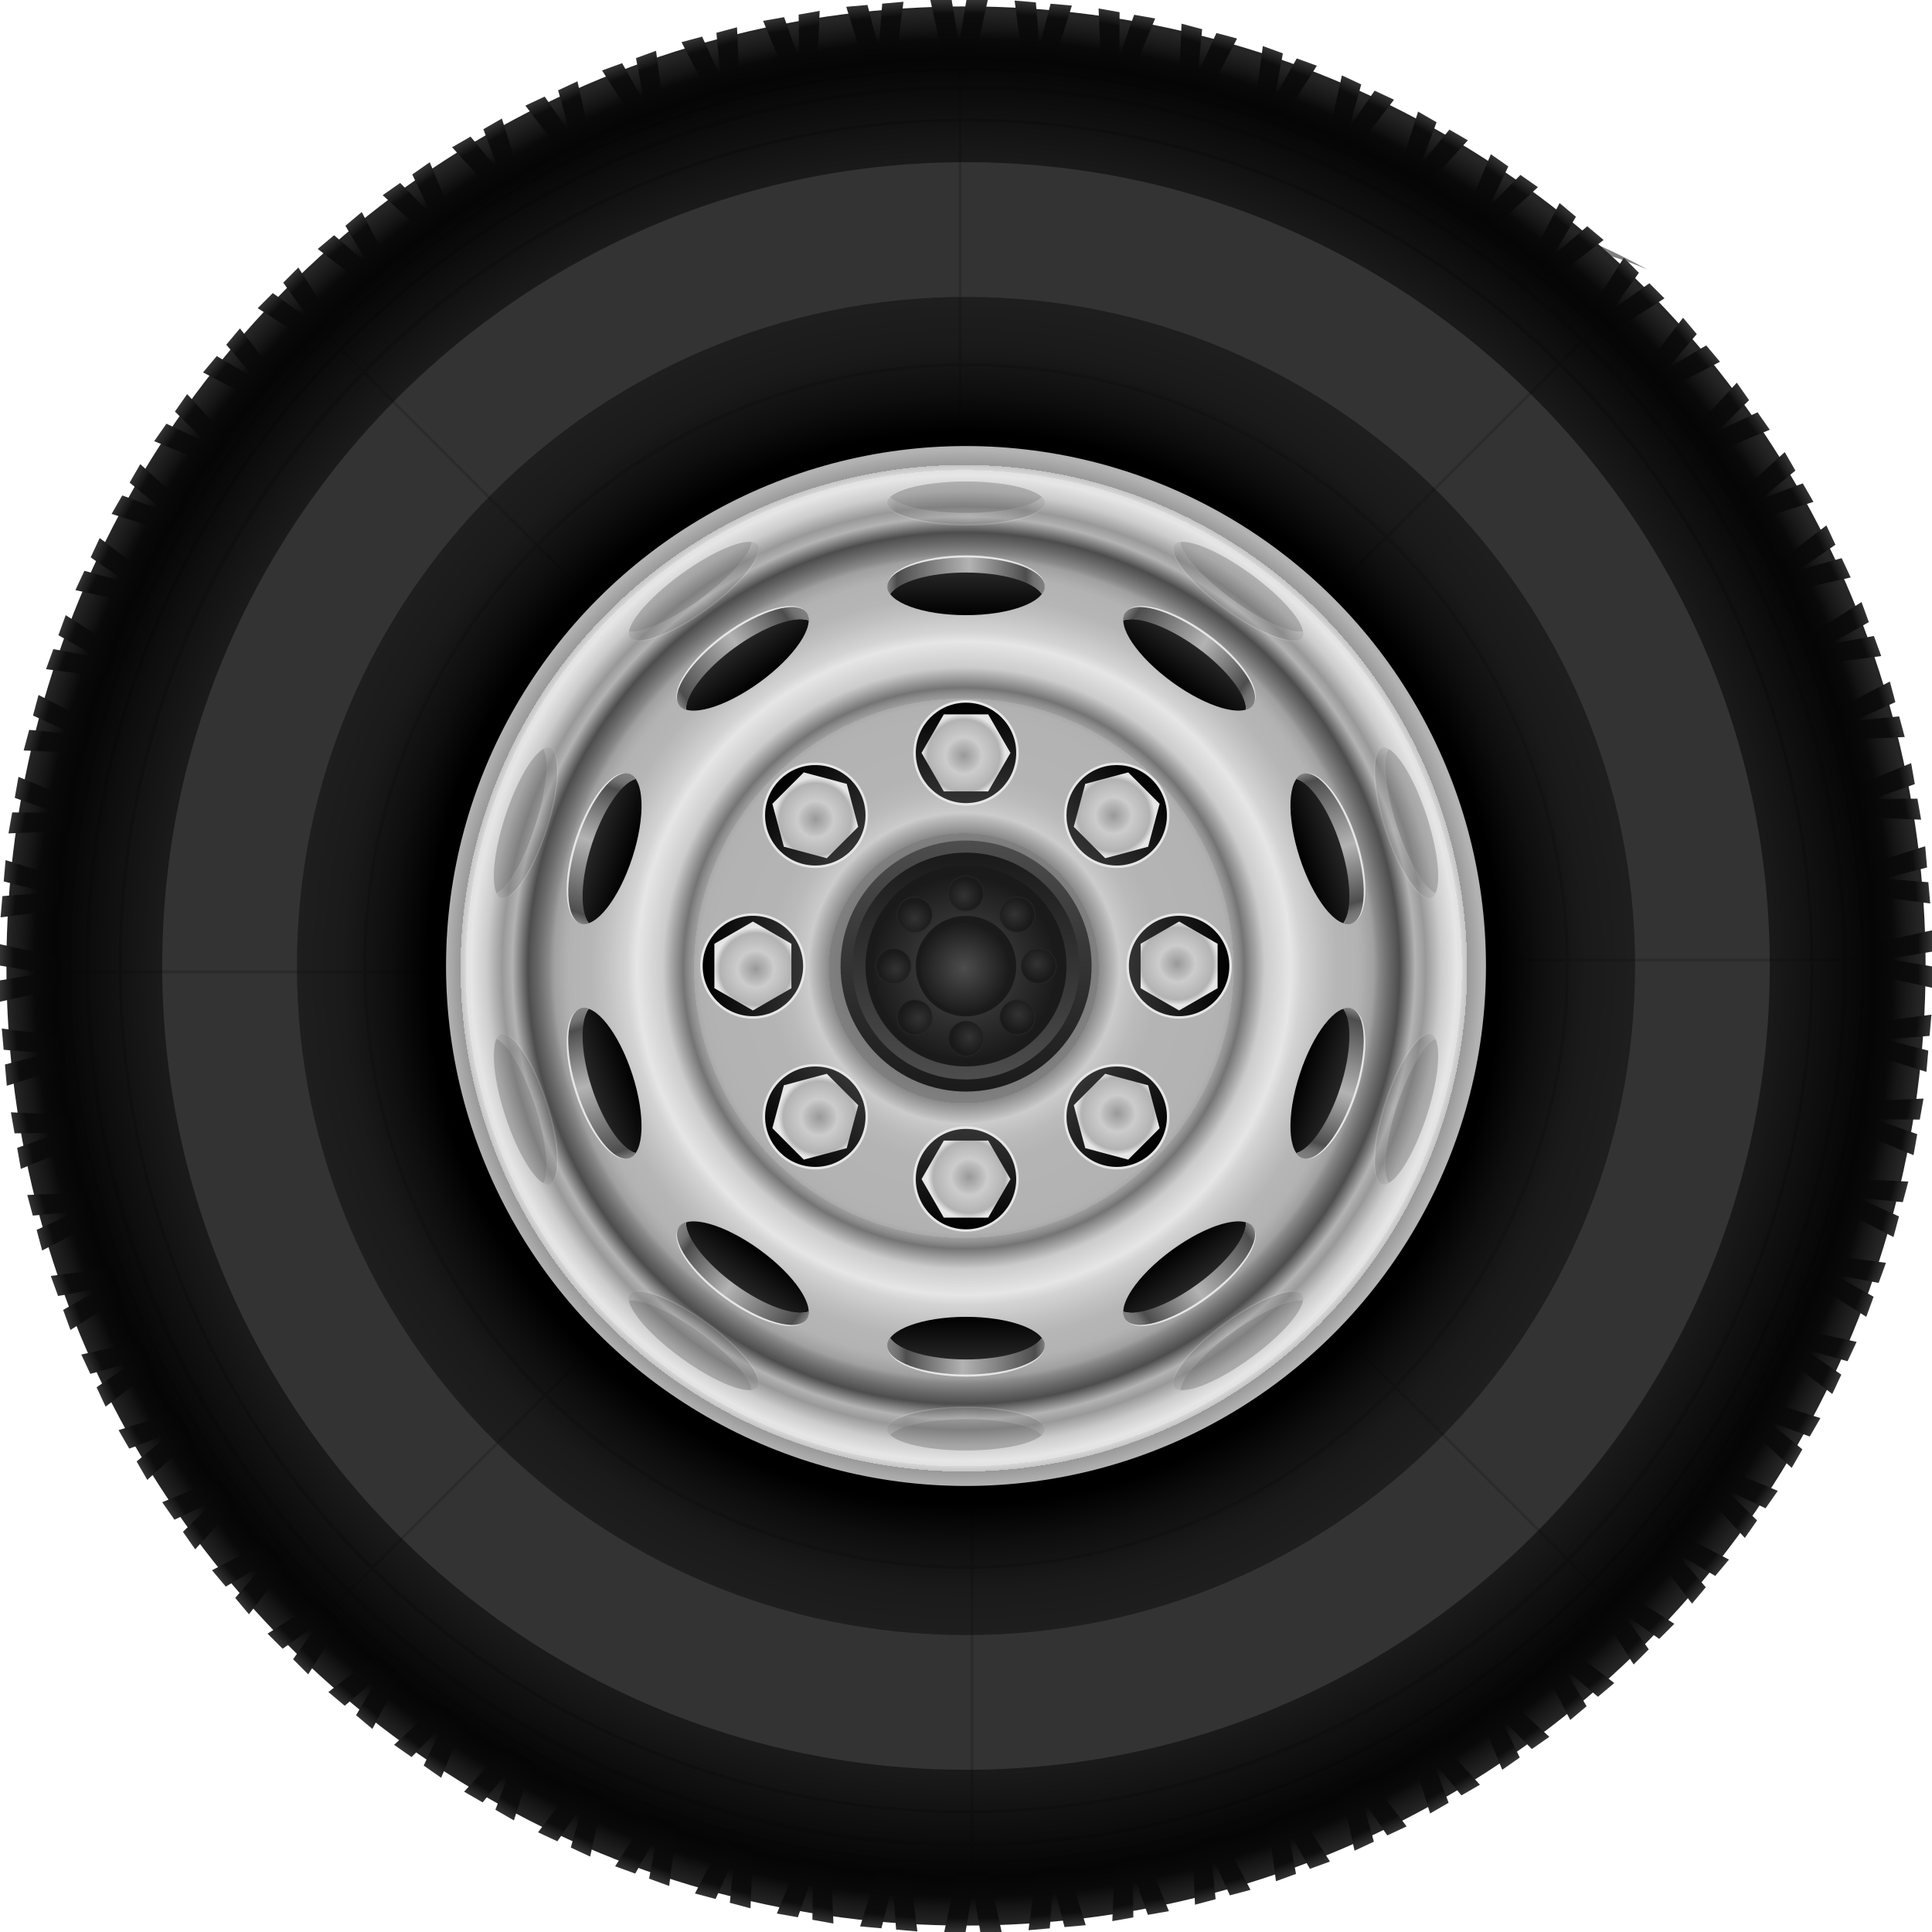 <?xml version="1.0" encoding="UTF-8"?><svg id="_Ñëîé_1" xmlns="http://www.w3.org/2000/svg" width="900" height="900" xmlns:xlink="http://www.w3.org/1999/xlink" viewBox="0 0 900 900"><defs><style>.cls-1{isolation:isolate;opacity:.15;}.cls-2{fill:#e6e6e6;}.cls-3{fill:#262626;}.cls-4{fill:url(#Degradado_sin_nombre_132);}.cls-5{fill:url(#Degradado_sin_nombre_139);}.cls-6{fill:url(#Degradado_sin_nombre_138);}.cls-7{fill:url(#Degradado_sin_nombre_135);}.cls-8{fill:url(#Degradado_sin_nombre_137);}.cls-9{fill:url(#Degradado_sin_nombre_130);}.cls-10{fill:url(#Degradado_sin_nombre_136);}.cls-11{fill:url(#Degradado_sin_nombre_133);}.cls-12{fill:url(#Degradado_sin_nombre_134);}.cls-13{fill:url(#Degradado_sin_nombre_131);}.cls-14{fill:url(#Degradado_sin_nombre_101);}.cls-15{fill:url(#Degradado_sin_nombre_102);}.cls-16{fill:url(#Degradado_sin_nombre_105);}.cls-17{fill:url(#Degradado_sin_nombre_103);}.cls-18{fill:url(#Degradado_sin_nombre_108);}.cls-19{fill:url(#Degradado_sin_nombre_100);}.cls-20{fill:url(#Degradado_sin_nombre_106);}.cls-21{fill:url(#Degradado_sin_nombre_109);}.cls-22{fill:url(#Degradado_sin_nombre_104);}.cls-23{fill:url(#Degradado_sin_nombre_107);}.cls-24{fill:url(#Degradado_sin_nombre_144);}.cls-25{fill:url(#Degradado_sin_nombre_143);}.cls-26{fill:url(#Degradado_sin_nombre_142);}.cls-27{fill:url(#Degradado_sin_nombre_141);}.cls-28{fill:url(#Degradado_sin_nombre_147);}.cls-29{fill:url(#Degradado_sin_nombre_146);}.cls-30{fill:url(#Degradado_sin_nombre_145);}.cls-31{fill:url(#Degradado_sin_nombre_140);}.cls-32{fill:url(#Degradado_sin_nombre_126);}.cls-33{fill:url(#Degradado_sin_nombre_125);}.cls-34{fill:url(#Degradado_sin_nombre_129);}.cls-35{fill:url(#Degradado_sin_nombre_128);}.cls-36{fill:url(#Degradado_sin_nombre_127);}.cls-37{fill:url(#Degradado_sin_nombre_116);}.cls-38{fill:url(#Degradado_sin_nombre_115);}.cls-39{fill:url(#Degradado_sin_nombre_118);}.cls-40{fill:url(#Degradado_sin_nombre_117);}.cls-41{fill:url(#Degradado_sin_nombre_111);}.cls-42{fill:url(#Degradado_sin_nombre_114);}.cls-43{fill:url(#Degradado_sin_nombre_113);}.cls-44{fill:url(#Degradado_sin_nombre_119);}.cls-45{fill:url(#Degradado_sin_nombre_110);}.cls-46{fill:url(#Degradado_sin_nombre_112);}.cls-47{fill:url(#Degradado_sin_nombre_120);}.cls-48{fill:url(#Degradado_sin_nombre_121);}.cls-49{fill:url(#Degradado_sin_nombre_122);}.cls-50{fill:url(#Degradado_sin_nombre_124);}.cls-51{fill:url(#Degradado_sin_nombre_123);}.cls-52{fill:url(#Degradado_sin_nombre_7);}.cls-53{fill:url(#Degradado_sin_nombre_6);}.cls-54{fill:url(#Degradado_sin_nombre_8);}.cls-55{fill:url(#Degradado_sin_nombre_9);}.cls-56{opacity:.5;}.cls-57{opacity:.2;}.cls-58{fill:url(#Degradado_sin_nombre_80);}.cls-59{fill:url(#Degradado_sin_nombre_93);}.cls-60{fill:url(#Degradado_sin_nombre_95);}.cls-61{fill:url(#Degradado_sin_nombre_97);}.cls-62{fill:url(#Degradado_sin_nombre_94);}.cls-63{fill:url(#Degradado_sin_nombre_96);}.cls-64{fill:url(#Degradado_sin_nombre_99);}.cls-65{fill:url(#Degradado_sin_nombre_98);}.cls-66{fill:url(#Degradado_sin_nombre_90);}.cls-67{fill:url(#Degradado_sin_nombre_81);}.cls-68{fill:url(#Degradado_sin_nombre_82);}.cls-69{fill:url(#Degradado_sin_nombre_91);}.cls-70{fill:url(#Degradado_sin_nombre_92);}.cls-71{fill:url(#Degradado_sin_nombre_47);}.cls-72{fill:url(#Degradado_sin_nombre_48);}.cls-73{fill:url(#Degradado_sin_nombre_49);}.cls-74{fill:url(#Degradado_sin_nombre_42);}.cls-75{fill:url(#Degradado_sin_nombre_43);}.cls-76{fill:url(#Degradado_sin_nombre_44);}.cls-77{fill:url(#Degradado_sin_nombre_45);}.cls-78{fill:url(#Degradado_sin_nombre_46);}.cls-79{fill:url(#Degradado_sin_nombre_83);}.cls-80{fill:url(#Degradado_sin_nombre_84);}.cls-81{fill:url(#Degradado_sin_nombre_85);}.cls-82{fill:url(#Degradado_sin_nombre_86);}.cls-83{fill:url(#Degradado_sin_nombre_87);}.cls-84{fill:url(#Degradado_sin_nombre_88);}.cls-85{fill:url(#Degradado_sin_nombre_89);}.cls-86{fill:url(#Degradado_sin_nombre_37);}.cls-87{fill:url(#Degradado_sin_nombre_35);}.cls-88{fill:url(#Degradado_sin_nombre_34);}.cls-89{fill:url(#Degradado_sin_nombre_36);}.cls-90{fill:url(#Degradado_sin_nombre_38);}.cls-91{fill:url(#Degradado_sin_nombre_30);}.cls-92{fill:url(#Degradado_sin_nombre_33);}.cls-93{fill:url(#Degradado_sin_nombre_32);}.cls-94{fill:url(#Degradado_sin_nombre_79);}.cls-95{fill:url(#Degradado_sin_nombre_75);}.cls-96{fill:url(#Degradado_sin_nombre_76);}.cls-97{fill:url(#Degradado_sin_nombre_77);}.cls-98{fill:url(#Degradado_sin_nombre_78);}.cls-99{fill:url(#Degradado_sin_nombre_73);}.cls-100{fill:url(#Degradado_sin_nombre_72);}.cls-101{fill:url(#Degradado_sin_nombre_74);}.cls-102{fill:url(#Degradado_sin_nombre_31);}.cls-103{fill:url(#Degradado_sin_nombre_71);}.cls-104{fill:url(#Degradado_sin_nombre_70);}.cls-105{fill:url(#Degradado_sin_nombre_53);}.cls-106{fill:url(#Degradado_sin_nombre_56);}.cls-107{fill:url(#Degradado_sin_nombre_40);}.cls-108{fill:url(#Degradado_sin_nombre_41);}.cls-109{fill:url(#Degradado_sin_nombre_59);}.cls-110{fill:url(#Degradado_sin_nombre_52);}.cls-111{fill:url(#Degradado_sin_nombre_54);}.cls-112{fill:url(#Degradado_sin_nombre_57);}.cls-113{fill:url(#Degradado_sin_nombre_58);}.cls-114{fill:url(#Degradado_sin_nombre_55);}.cls-115{fill:url(#Degradado_sin_nombre_67);}.cls-116{fill:url(#Degradado_sin_nombre_64);}.cls-117{fill:url(#Degradado_sin_nombre_69);}.cls-118{fill:url(#Degradado_sin_nombre_66);}.cls-119{fill:url(#Degradado_sin_nombre_51);}.cls-120{fill:url(#Degradado_sin_nombre_50);}.cls-121{fill:url(#Degradado_sin_nombre_65);}.cls-122{fill:url(#Degradado_sin_nombre_62);}.cls-123{fill:url(#Degradado_sin_nombre_68);}.cls-124{fill:url(#Degradado_sin_nombre_63);}.cls-125{fill:url(#Degradado_sin_nombre_60);}.cls-126{fill:url(#Degradado_sin_nombre_61);}.cls-127{fill:url(#Degradado_sin_nombre_15);}.cls-128{fill:url(#Degradado_sin_nombre_16);}.cls-129{fill:url(#Degradado_sin_nombre_17);}.cls-130{fill:url(#Degradado_sin_nombre_18);}.cls-131{fill:url(#Degradado_sin_nombre_10);}.cls-132{fill:url(#Degradado_sin_nombre_11);}.cls-133{fill:url(#Degradado_sin_nombre_12);}.cls-134{fill:url(#Degradado_sin_nombre_13);}.cls-135{fill:url(#Degradado_sin_nombre_14);}.cls-136{fill:url(#Degradado_sin_nombre_19);}.cls-137{fill:url(#Degradado_sin_nombre_27);}.cls-138{fill:url(#Degradado_sin_nombre_24);}.cls-139{fill:url(#Degradado_sin_nombre_26);}.cls-140{fill:url(#Degradado_sin_nombre_29);}.cls-141{fill:url(#Degradado_sin_nombre_28);}.cls-142{fill:url(#Degradado_sin_nombre_23);}.cls-143{fill:url(#Degradado_sin_nombre_20);}.cls-144{fill:url(#Degradado_sin_nombre_25);}.cls-145{fill:url(#Degradado_sin_nombre_22);}.cls-146{fill:url(#Degradado_sin_nombre_39);}.cls-147{fill:url(#Degradado_sin_nombre_21);}.cls-148{fill:#333;}.cls-149{fill:#1a1a1a;}</style><radialGradient id="Degradado_sin_nombre_6" cx="435.01" cy="443.16" fx="435.01" fy="443.16" r="416.85" gradientTransform="translate(-16.48 925.23) scale(1.07 -1.07)" gradientUnits="userSpaceOnUse"><stop offset=".56" stop-color="#000"/><stop offset=".6" stop-color="#0e0e0e"/><stop offset=".65" stop-color="#1a1a1a"/><stop offset=".71" stop-color="#1f1f1f"/><stop offset=".84" stop-color="#1a1a1a"/><stop offset=".95" stop-color="#050505"/><stop offset=".97" stop-color="#090909"/><stop offset=".98" stop-color="#141414"/><stop offset="1" stop-color="#262626"/><stop offset="1" stop-color="#262626"/></radialGradient><linearGradient id="Degradado_sin_nombre_7" x1="446.75" y1="871.58" x2="446.75" y2="899.78" gradientTransform="translate(0 899.78) scale(1 -1)" gradientUnits="userSpaceOnUse"><stop offset=".04" stop-color="#050505"/><stop offset=".77" stop-color="#0d0d0d"/><stop offset="1" stop-color="#333"/></linearGradient><linearGradient id="Degradado_sin_nombre_8" x1="453.12" y1="878.14" x2="453.12" y2="906.34" gradientTransform="translate(35.18 944.4) rotate(-5) scale(1 -1)" gradientUnits="userSpaceOnUse"><stop offset=".04" stop-color="#050505"/><stop offset=".77" stop-color="#0d0d0d"/><stop offset="1" stop-color="#333"/></linearGradient><linearGradient id="Degradado_sin_nombre_9" x1="461.37" y1="884.91" x2="461.37" y2="913.11" gradientTransform="translate(72.81 986.73) rotate(-10) scale(1 -1)" gradientUnits="userSpaceOnUse"><stop offset=".04" stop-color="#050505"/><stop offset=".77" stop-color="#0d0d0d"/><stop offset="1" stop-color="#333"/></linearGradient><linearGradient id="Degradado_sin_nombre_10" x1="469.09" y1="890.09" x2="469.09" y2="918.29" gradientTransform="translate(114.96 1024.54) rotate(-15) scale(1 -1)" gradientUnits="userSpaceOnUse"><stop offset=".04" stop-color="#050505"/><stop offset=".77" stop-color="#0d0d0d"/><stop offset="1" stop-color="#333"/></linearGradient><linearGradient id="Degradado_sin_nombre_11" x1="477.24" y1="895.26" x2="477.24" y2="923.46" gradientTransform="translate(160.4 1059.24) rotate(-20) scale(1 -1)" gradientUnits="userSpaceOnUse"><stop offset=".04" stop-color="#050505"/><stop offset=".77" stop-color="#0d0d0d"/><stop offset="1" stop-color="#333"/></linearGradient><linearGradient id="Degradado_sin_nombre_12" x1="486.01" y1="899.19" x2="486.01" y2="927.39" gradientTransform="translate(208.32 1089.41) rotate(-25) scale(1 -1)" gradientUnits="userSpaceOnUse"><stop offset=".04" stop-color="#050505"/><stop offset=".77" stop-color="#0d0d0d"/><stop offset="1" stop-color="#333"/></linearGradient><linearGradient id="Degradado_sin_nombre_13" x1="494.9" y1="902.26" x2="494.9" y2="930.46" gradientTransform="translate(258.83 1115.14) rotate(-30) scale(1 -1)" gradientUnits="userSpaceOnUse"><stop offset=".04" stop-color="#050505"/><stop offset=".77" stop-color="#0d0d0d"/><stop offset="1" stop-color="#333"/></linearGradient><linearGradient id="Degradado_sin_nombre_14" x1="503.74" y1="905.55" x2="503.74" y2="933.75" gradientTransform="translate(312.16 1137.12) rotate(-35) scale(1 -1)" gradientUnits="userSpaceOnUse"><stop offset=".04" stop-color="#050505"/><stop offset=".77" stop-color="#0d0d0d"/><stop offset="1" stop-color="#333"/></linearGradient><linearGradient id="Degradado_sin_nombre_15" x1="513.52" y1="906.28" x2="513.52" y2="934.48" gradientTransform="translate(365.58 1153.26) rotate(-40) scale(1 -1)" gradientUnits="userSpaceOnUse"><stop offset=".04" stop-color="#050505"/><stop offset=".77" stop-color="#0d0d0d"/><stop offset="1" stop-color="#333"/></linearGradient><linearGradient id="Degradado_sin_nombre_16" x1="523.27" y1="907.61" x2="523.27" y2="935.8" gradientTransform="translate(421.21 1165.81) rotate(-45) scale(1 -1)" gradientUnits="userSpaceOnUse"><stop offset=".04" stop-color="#050505"/><stop offset=".77" stop-color="#0d0d0d"/><stop offset="1" stop-color="#333"/></linearGradient><linearGradient id="Degradado_sin_nombre_17" x1="533.34" y1="907.84" x2="533.34" y2="936.04" gradientTransform="translate(477.37 1173.46) rotate(-50) scale(1 -1)" gradientUnits="userSpaceOnUse"><stop offset=".04" stop-color="#050505"/><stop offset=".77" stop-color="#0d0d0d"/><stop offset="1" stop-color="#333"/></linearGradient><linearGradient id="Degradado_sin_nombre_18" x1="541.93" y1="907.28" x2="541.93" y2="935.48" gradientTransform="translate(535.01 1175.09) rotate(-55) scale(1 -1)" gradientUnits="userSpaceOnUse"><stop offset=".04" stop-color="#050505"/><stop offset=".77" stop-color="#0d0d0d"/><stop offset="1" stop-color="#333"/></linearGradient><linearGradient id="Degradado_sin_nombre_19" x1="552.21" y1="905.24" x2="552.21" y2="933.44" gradientTransform="translate(590.92 1172.75) rotate(-60) scale(1 -1)" gradientUnits="userSpaceOnUse"><stop offset=".04" stop-color="#050505"/><stop offset=".77" stop-color="#0d0d0d"/><stop offset="1" stop-color="#333"/></linearGradient><linearGradient id="Degradado_sin_nombre_20" x1="561.27" y1="902.63" x2="561.27" y2="930.83" gradientTransform="translate(647.21 1164.81) rotate(-65) scale(1 -1)" gradientUnits="userSpaceOnUse"><stop offset=".04" stop-color="#050505"/><stop offset=".77" stop-color="#0d0d0d"/><stop offset="1" stop-color="#333"/></linearGradient><linearGradient id="Degradado_sin_nombre_21" x1="570.15" y1="899.43" x2="570.15" y2="927.63" gradientTransform="translate(702.73 1152.16) rotate(-70) scale(1 -1)" gradientUnits="userSpaceOnUse"><stop offset=".04" stop-color="#050505"/><stop offset=".77" stop-color="#0d0d0d"/><stop offset="1" stop-color="#333"/></linearGradient><linearGradient id="Degradado_sin_nombre_22" x1="579.23" y1="895.24" x2="579.23" y2="923.44" gradientTransform="translate(756.54 1135.13) rotate(-75) scale(1 -1)" gradientUnits="userSpaceOnUse"><stop offset=".04" stop-color="#050505"/><stop offset=".77" stop-color="#0d0d0d"/><stop offset="1" stop-color="#333"/></linearGradient><linearGradient id="Degradado_sin_nombre_23" x1="587.21" y1="890.29" x2="587.21" y2="918.49" gradientTransform="translate(808.86 1112.79) rotate(-80) scale(1 -1)" gradientUnits="userSpaceOnUse"><stop offset=".04" stop-color="#050505"/><stop offset=".77" stop-color="#0d0d0d"/><stop offset="1" stop-color="#333"/></linearGradient><linearGradient id="Degradado_sin_nombre_24" x1="595.62" y1="885.75" x2="595.62" y2="913.94" gradientTransform="translate(859.96 1087.07) rotate(-85) scale(1 -1)" gradientUnits="userSpaceOnUse"><stop offset=".04" stop-color="#050505"/><stop offset=".77" stop-color="#0d0d0d"/><stop offset="1" stop-color="#333"/></linearGradient><linearGradient id="Degradado_sin_nombre_25" x1="602.77" y1="879.15" x2="602.77" y2="907.35" gradientTransform="translate(907.35 1056.02) rotate(-90) scale(1 -1)" gradientUnits="userSpaceOnUse"><stop offset=".04" stop-color="#050505"/><stop offset=".77" stop-color="#0d0d0d"/><stop offset="1" stop-color="#333"/></linearGradient><linearGradient id="Degradado_sin_nombre_26" x1="609.2" y1="872.08" x2="609.2" y2="900.28" gradientTransform="translate(951.97 1020.83) rotate(-95) scale(1 -1)" gradientUnits="userSpaceOnUse"><stop offset=".04" stop-color="#050505"/><stop offset=".77" stop-color="#0d0d0d"/><stop offset="1" stop-color="#333"/></linearGradient><linearGradient id="Degradado_sin_nombre_27" x1="616.34" y1="865.28" x2="616.34" y2="893.48" gradientTransform="translate(994.3 983.2) rotate(-100) scale(1 -1)" gradientUnits="userSpaceOnUse"><stop offset=".04" stop-color="#050505"/><stop offset=".77" stop-color="#0d0d0d"/><stop offset="1" stop-color="#333"/></linearGradient><linearGradient id="Degradado_sin_nombre_28" x1="621.75" y1="857.02" x2="621.75" y2="885.22" gradientTransform="translate(1032.11 941.06) rotate(-105) scale(1 -1)" gradientUnits="userSpaceOnUse"><stop offset=".04" stop-color="#050505"/><stop offset=".77" stop-color="#0d0d0d"/><stop offset="1" stop-color="#333"/></linearGradient><linearGradient id="Degradado_sin_nombre_29" x1="626.43" y1="849.01" x2="626.43" y2="877.21" gradientTransform="translate(1066.81 895.62) rotate(-110) scale(1 -1)" gradientUnits="userSpaceOnUse"><stop offset=".04" stop-color="#050505"/><stop offset=".77" stop-color="#0d0d0d"/><stop offset="1" stop-color="#333"/></linearGradient><linearGradient id="Degradado_sin_nombre_30" x1="630.61" y1="840.11" x2="630.61" y2="868.31" gradientTransform="translate(1096.98 847.69) rotate(-115) scale(1 -1)" gradientUnits="userSpaceOnUse"><stop offset=".04" stop-color="#050505"/><stop offset=".77" stop-color="#0d0d0d"/><stop offset="1" stop-color="#333"/></linearGradient><linearGradient id="Degradado_sin_nombre_31" x1="633.81" y1="830.8" x2="633.81" y2="859" gradientTransform="translate(1122.71 797.19) rotate(-120) scale(1 -1)" gradientUnits="userSpaceOnUse"><stop offset=".04" stop-color="#050505"/><stop offset=".77" stop-color="#0d0d0d"/><stop offset="1" stop-color="#333"/></linearGradient><linearGradient id="Degradado_sin_nombre_32" x1="635.88" y1="822.27" x2="635.88" y2="850.47" gradientTransform="translate(1144.69 743.86) rotate(-125) scale(1 -1)" gradientUnits="userSpaceOnUse"><stop offset=".04" stop-color="#050505"/><stop offset=".77" stop-color="#0d0d0d"/><stop offset="1" stop-color="#333"/></linearGradient><linearGradient id="Degradado_sin_nombre_33" x1="637.9" y1="811.78" x2="637.9" y2="839.98" gradientTransform="translate(1160.83 690.43) rotate(-130) scale(1 -1)" gradientUnits="userSpaceOnUse"><stop offset=".04" stop-color="#050505"/><stop offset=".77" stop-color="#0d0d0d"/><stop offset="1" stop-color="#333"/></linearGradient><linearGradient id="Degradado_sin_nombre_34" x1="638.95" y1="802.63" x2="638.95" y2="830.83" gradientTransform="translate(1173.38 634.81) rotate(-135) scale(1 -1)" gradientUnits="userSpaceOnUse"><stop offset=".04" stop-color="#050505"/><stop offset=".77" stop-color="#0d0d0d"/><stop offset="1" stop-color="#333"/></linearGradient><linearGradient id="Degradado_sin_nombre_35" x1="639.43" y1="793.19" x2="639.43" y2="821.39" gradientTransform="translate(1181.03 578.65) rotate(-140) scale(1 -1)" gradientUnits="userSpaceOnUse"><stop offset=".04" stop-color="#050505"/><stop offset=".77" stop-color="#0d0d0d"/><stop offset="1" stop-color="#333"/></linearGradient><linearGradient id="Degradado_sin_nombre_36" x1="637.61" y1="783.82" x2="637.61" y2="812.02" gradientTransform="translate(1182.66 521.01) rotate(-145) scale(1 -1)" gradientUnits="userSpaceOnUse"><stop offset=".04" stop-color="#050505"/><stop offset=".77" stop-color="#0d0d0d"/><stop offset="1" stop-color="#333"/></linearGradient><linearGradient id="Degradado_sin_nombre_37" x1="636.78" y1="773.91" x2="636.78" y2="802.11" gradientTransform="translate(1180.32 465.1) rotate(-150) scale(1 -1)" gradientUnits="userSpaceOnUse"><stop offset=".04" stop-color="#050505"/><stop offset=".77" stop-color="#0d0d0d"/><stop offset="1" stop-color="#333"/></linearGradient><linearGradient id="Degradado_sin_nombre_38" x1="634.06" y1="764.43" x2="634.06" y2="792.63" gradientTransform="translate(1172.38 408.81) rotate(-155) scale(1 -1)" gradientUnits="userSpaceOnUse"><stop offset=".04" stop-color="#050505"/><stop offset=".77" stop-color="#0d0d0d"/><stop offset="1" stop-color="#333"/></linearGradient><linearGradient id="Degradado_sin_nombre_39" x1="630.62" y1="755.41" x2="630.62" y2="783.61" gradientTransform="translate(1159.73 353.29) rotate(-160) scale(1 -1)" gradientUnits="userSpaceOnUse"><stop offset=".04" stop-color="#050505"/><stop offset=".77" stop-color="#0d0d0d"/><stop offset="1" stop-color="#333"/></linearGradient><linearGradient id="Degradado_sin_nombre_40" x1="626.92" y1="746.5" x2="626.92" y2="774.7" gradientTransform="translate(1142.7 299.47) rotate(-165) scale(1 -1)" gradientUnits="userSpaceOnUse"><stop offset=".04" stop-color="#050505"/><stop offset=".77" stop-color="#0d0d0d"/><stop offset="1" stop-color="#333"/></linearGradient><linearGradient id="Degradado_sin_nombre_41" x1="621.75" y1="737.95" x2="621.75" y2="766.15" gradientTransform="translate(1120.36 247.16) rotate(-170) scale(1 -1)" gradientUnits="userSpaceOnUse"><stop offset=".04" stop-color="#050505"/><stop offset=".77" stop-color="#0d0d0d"/><stop offset="1" stop-color="#333"/></linearGradient><linearGradient id="Degradado_sin_nombre_42" x1="616.77" y1="730.98" x2="616.77" y2="759.18" gradientTransform="translate(1094.64 196.06) rotate(-175) scale(1 -1)" gradientUnits="userSpaceOnUse"><stop offset=".04" stop-color="#050505"/><stop offset=".77" stop-color="#0d0d0d"/><stop offset="1" stop-color="#333"/></linearGradient><linearGradient id="Degradado_sin_nombre_43" x1="610.34" y1="723.14" x2="610.34" y2="751.33" gradientTransform="translate(1063.59 148.67) rotate(-180) scale(1 -1)" gradientUnits="userSpaceOnUse"><stop offset=".04" stop-color="#050505"/><stop offset=".77" stop-color="#0d0d0d"/><stop offset="1" stop-color="#333"/></linearGradient><linearGradient id="Degradado_sin_nombre_44" x1="603.13" y1="716" x2="603.13" y2="744.2" gradientTransform="translate(1028.4 104.04) rotate(175) scale(1 -1)" gradientUnits="userSpaceOnUse"><stop offset=".04" stop-color="#050505"/><stop offset=".77" stop-color="#0d0d0d"/><stop offset="1" stop-color="#333"/></linearGradient><linearGradient id="Degradado_sin_nombre_45" x1="596.71" y1="710.32" x2="596.71" y2="738.52" gradientTransform="translate(990.77 61.72) rotate(170) scale(1 -1)" gradientUnits="userSpaceOnUse"><stop offset=".04" stop-color="#050505"/><stop offset=".77" stop-color="#0d0d0d"/><stop offset="1" stop-color="#333"/></linearGradient><linearGradient id="Degradado_sin_nombre_46" x1="588.68" y1="704.35" x2="588.68" y2="732.55" gradientTransform="translate(948.63 23.9) rotate(165) scale(1 -1)" gradientUnits="userSpaceOnUse"><stop offset=".04" stop-color="#050505"/><stop offset=".77" stop-color="#0d0d0d"/><stop offset="1" stop-color="#333"/></linearGradient><linearGradient id="Degradado_sin_nombre_47" x1="580.19" y1="699.81" x2="580.19" y2="728.01" gradientTransform="translate(903.19 -10.79) rotate(160) scale(1 -1)" gradientUnits="userSpaceOnUse"><stop offset=".04" stop-color="#050505"/><stop offset=".77" stop-color="#0d0d0d"/><stop offset="1" stop-color="#333"/></linearGradient><linearGradient id="Degradado_sin_nombre_48" x1="571.54" y1="695.51" x2="571.54" y2="723.71" gradientTransform="translate(855.26 -40.97) rotate(155) scale(1 -1)" gradientUnits="userSpaceOnUse"><stop offset=".04" stop-color="#050505"/><stop offset=".77" stop-color="#0d0d0d"/><stop offset="1" stop-color="#333"/></linearGradient><linearGradient id="Degradado_sin_nombre_49" x1="562.35" y1="691.9" x2="562.35" y2="720.1" gradientTransform="translate(804.76 -66.69) rotate(150) scale(1 -1)" gradientUnits="userSpaceOnUse"><stop offset=".04" stop-color="#050505"/><stop offset=".77" stop-color="#0d0d0d"/><stop offset="1" stop-color="#333"/></linearGradient><linearGradient id="Degradado_sin_nombre_50" x1="552.6" y1="690.13" x2="552.6" y2="718.33" gradientTransform="translate(751.43 -88.67) rotate(145) scale(1 -1)" gradientUnits="userSpaceOnUse"><stop offset=".04" stop-color="#050505"/><stop offset=".77" stop-color="#0d0d0d"/><stop offset="1" stop-color="#333"/></linearGradient><linearGradient id="Degradado_sin_nombre_51" x1="543.4" y1="687.4" x2="543.4" y2="715.6" gradientTransform="translate(698 -104.82) rotate(140) scale(1 -1)" gradientUnits="userSpaceOnUse"><stop offset=".04" stop-color="#050505"/><stop offset=".77" stop-color="#0d0d0d"/><stop offset="1" stop-color="#333"/></linearGradient><linearGradient id="Degradado_sin_nombre_52" x1="533.98" y1="686.96" x2="533.98" y2="715.16" gradientTransform="translate(642.38 -117.36) rotate(135) scale(1 -1)" gradientUnits="userSpaceOnUse"><stop offset=".04" stop-color="#050505"/><stop offset=".77" stop-color="#0d0d0d"/><stop offset="1" stop-color="#333"/></linearGradient><linearGradient id="Degradado_sin_nombre_53" x1="524.78" y1="687.1" x2="524.78" y2="715.3" gradientTransform="translate(586.22 -125.01) rotate(130) scale(1 -1)" gradientUnits="userSpaceOnUse"><stop offset=".04" stop-color="#050505"/><stop offset=".77" stop-color="#0d0d0d"/><stop offset="1" stop-color="#333"/></linearGradient><linearGradient id="Degradado_sin_nombre_54" x1="514.16" y1="688.14" x2="514.16" y2="716.34" gradientTransform="translate(528.58 -126.64) rotate(125) scale(1 -1)" gradientUnits="userSpaceOnUse"><stop offset=".04" stop-color="#050505"/><stop offset=".77" stop-color="#0d0d0d"/><stop offset="1" stop-color="#333"/></linearGradient><linearGradient id="Degradado_sin_nombre_55" x1="505.44" y1="689.34" x2="505.44" y2="717.54" gradientTransform="translate(472.67 -124.3) rotate(120) scale(1 -1)" gradientUnits="userSpaceOnUse"><stop offset=".04" stop-color="#050505"/><stop offset=".77" stop-color="#0d0d0d"/><stop offset="1" stop-color="#333"/></linearGradient><linearGradient id="Degradado_sin_nombre_56" x1="495.86" y1="691.63" x2="495.86" y2="719.83" gradientTransform="translate(416.38 -116.36) rotate(115) scale(1 -1)" gradientUnits="userSpaceOnUse"><stop offset=".04" stop-color="#050505"/><stop offset=".77" stop-color="#0d0d0d"/><stop offset="1" stop-color="#333"/></linearGradient><linearGradient id="Degradado_sin_nombre_57" x1="486.6" y1="694.94" x2="486.6" y2="723.14" gradientTransform="translate(360.86 -103.71) rotate(110) scale(1 -1)" gradientUnits="userSpaceOnUse"><stop offset=".04" stop-color="#050505"/><stop offset=".77" stop-color="#0d0d0d"/><stop offset="1" stop-color="#333"/></linearGradient><linearGradient id="Degradado_sin_nombre_58" x1="478.17" y1="698.81" x2="478.17" y2="727.01" gradientTransform="translate(307.04 -86.68) rotate(105) scale(1 -1)" gradientUnits="userSpaceOnUse"><stop offset=".04" stop-color="#050505"/><stop offset=".77" stop-color="#0d0d0d"/><stop offset="1" stop-color="#333"/></linearGradient><linearGradient id="Degradado_sin_nombre_59" x1="469.42" y1="703.41" x2="469.42" y2="731.61" gradientTransform="translate(254.73 -64.35) rotate(100) scale(1 -1)" gradientUnits="userSpaceOnUse"><stop offset=".04" stop-color="#050505"/><stop offset=".77" stop-color="#0d0d0d"/><stop offset="1" stop-color="#333"/></linearGradient><linearGradient id="Degradado_sin_nombre_60" x1="462.01" y1="709.84" x2="462.01" y2="738.04" gradientTransform="translate(203.63 -38.62) rotate(95) scale(1 -1)" gradientUnits="userSpaceOnUse"><stop offset=".04" stop-color="#050505"/><stop offset=".77" stop-color="#0d0d0d"/><stop offset="1" stop-color="#333"/></linearGradient><linearGradient id="Degradado_sin_nombre_61" x1="454.32" y1="715.57" x2="454.32" y2="743.76" gradientTransform="translate(156.24 -7.57) rotate(90) scale(1 -1)" gradientUnits="userSpaceOnUse"><stop offset=".04" stop-color="#050505"/><stop offset=".77" stop-color="#0d0d0d"/><stop offset="1" stop-color="#333"/></linearGradient><linearGradient id="Degradado_sin_nombre_62" x1="447.05" y1="722.06" x2="447.05" y2="750.26" gradientTransform="translate(111.61 27.61) rotate(85) scale(1 -1)" gradientUnits="userSpaceOnUse"><stop offset=".04" stop-color="#050505"/><stop offset=".77" stop-color="#0d0d0d"/><stop offset="1" stop-color="#333"/></linearGradient><linearGradient id="Degradado_sin_nombre_63" x1="441.74" y1="729.95" x2="441.74" y2="758.15" gradientTransform="translate(69.29 65.24) rotate(80) scale(1 -1)" gradientUnits="userSpaceOnUse"><stop offset=".04" stop-color="#050505"/><stop offset=".77" stop-color="#0d0d0d"/><stop offset="1" stop-color="#333"/></linearGradient><linearGradient id="Degradado_sin_nombre_64" x1="436.02" y1="737.42" x2="436.02" y2="765.62" gradientTransform="translate(31.47 107.39) rotate(75) scale(1 -1)" gradientUnits="userSpaceOnUse"><stop offset=".04" stop-color="#050505"/><stop offset=".77" stop-color="#0d0d0d"/><stop offset="1" stop-color="#333"/></linearGradient><linearGradient id="Degradado_sin_nombre_65" x1="430.99" y1="746.06" x2="430.99" y2="774.26" gradientTransform="translate(-3.22 152.83) rotate(70) scale(1 -1)" gradientUnits="userSpaceOnUse"><stop offset=".04" stop-color="#050505"/><stop offset=".77" stop-color="#0d0d0d"/><stop offset="1" stop-color="#333"/></linearGradient><linearGradient id="Degradado_sin_nombre_66" x1="426.94" y1="754.59" x2="426.94" y2="782.79" gradientTransform="translate(-33.4 200.75) rotate(65) scale(1 -1)" gradientUnits="userSpaceOnUse"><stop offset=".04" stop-color="#050505"/><stop offset=".77" stop-color="#0d0d0d"/><stop offset="1" stop-color="#333"/></linearGradient><linearGradient id="Degradado_sin_nombre_67" x1="423.45" y1="763.36" x2="423.45" y2="791.56" gradientTransform="translate(-59.12 251.26) rotate(60) scale(1 -1)" gradientUnits="userSpaceOnUse"><stop offset=".04" stop-color="#050505"/><stop offset=".77" stop-color="#0d0d0d"/><stop offset="1" stop-color="#333"/></linearGradient><linearGradient id="Degradado_sin_nombre_68" x1="420.46" y1="773.42" x2="420.46" y2="801.61" gradientTransform="translate(-81.1 304.59) rotate(55) scale(1 -1)" gradientUnits="userSpaceOnUse"><stop offset=".04" stop-color="#050505"/><stop offset=".77" stop-color="#0d0d0d"/><stop offset="1" stop-color="#333"/></linearGradient><linearGradient id="Degradado_sin_nombre_69" x1="419.02" y1="781.89" x2="419.02" y2="810.09" gradientTransform="translate(-97.25 358.01) rotate(50) scale(1 -1)" gradientUnits="userSpaceOnUse"><stop offset=".04" stop-color="#050505"/><stop offset=".77" stop-color="#0d0d0d"/><stop offset="1" stop-color="#333"/></linearGradient><linearGradient id="Degradado_sin_nombre_70" x1="418.3" y1="791.93" x2="418.3" y2="820.13" gradientTransform="translate(-109.79 413.64) rotate(45) scale(1 -1)" gradientUnits="userSpaceOnUse"><stop offset=".04" stop-color="#050505"/><stop offset=".77" stop-color="#0d0d0d"/><stop offset="1" stop-color="#333"/></linearGradient><linearGradient id="Degradado_sin_nombre_71" x1="418.69" y1="801.75" x2="418.69" y2="829.95" gradientTransform="translate(-117.44 469.8) rotate(40) scale(1 -1)" gradientUnits="userSpaceOnUse"><stop offset=".04" stop-color="#050505"/><stop offset=".77" stop-color="#0d0d0d"/><stop offset="1" stop-color="#333"/></linearGradient><linearGradient id="Degradado_sin_nombre_72" x1="418.48" y1="811.6" x2="418.48" y2="839.79" gradientTransform="translate(-119.07 527.44) rotate(35) scale(1 -1)" gradientUnits="userSpaceOnUse"><stop offset=".04" stop-color="#050505"/><stop offset=".77" stop-color="#0d0d0d"/><stop offset="1" stop-color="#333"/></linearGradient><linearGradient id="Degradado_sin_nombre_73" x1="420.88" y1="820.67" x2="420.88" y2="848.87" gradientTransform="translate(-116.73 583.35) rotate(30) scale(1 -1)" gradientUnits="userSpaceOnUse"><stop offset=".04" stop-color="#050505"/><stop offset=".77" stop-color="#0d0d0d"/><stop offset="1" stop-color="#333"/></linearGradient><linearGradient id="Degradado_sin_nombre_74" x1="423.06" y1="829.84" x2="423.06" y2="858.04" gradientTransform="translate(-108.79 639.64) rotate(25) scale(1 -1)" gradientUnits="userSpaceOnUse"><stop offset=".04" stop-color="#050505"/><stop offset=".77" stop-color="#0d0d0d"/><stop offset="1" stop-color="#333"/></linearGradient><linearGradient id="Degradado_sin_nombre_75" x1="426.13" y1="838.96" x2="426.13" y2="867.16" gradientTransform="translate(-96.14 695.16) rotate(20) scale(1 -1)" gradientUnits="userSpaceOnUse"><stop offset=".04" stop-color="#050505"/><stop offset=".77" stop-color="#0d0d0d"/><stop offset="1" stop-color="#333"/></linearGradient><linearGradient id="Degradado_sin_nombre_76" x1="430.48" y1="847.55" x2="430.48" y2="875.75" gradientTransform="translate(-79.11 748.97) rotate(15) scale(1 -1)" gradientUnits="userSpaceOnUse"><stop offset=".04" stop-color="#050505"/><stop offset=".77" stop-color="#0d0d0d"/><stop offset="1" stop-color="#333"/></linearGradient><linearGradient id="Degradado_sin_nombre_77" x1="434.87" y1="855.75" x2="434.87" y2="883.95" gradientTransform="translate(-56.78 801.29) rotate(10) scale(1 -1)" gradientUnits="userSpaceOnUse"><stop offset=".04" stop-color="#050505"/><stop offset=".77" stop-color="#0d0d0d"/><stop offset="1" stop-color="#333"/></linearGradient><linearGradient id="Degradado_sin_nombre_78" x1="440.86" y1="864.6" x2="440.86" y2="892.8" gradientTransform="translate(-31.05 852.39) rotate(5) scale(1 -1)" gradientUnits="userSpaceOnUse"><stop offset=".04" stop-color="#050505"/><stop offset=".77" stop-color="#0d0d0d"/><stop offset="1" stop-color="#333"/></linearGradient><radialGradient id="Degradado_sin_nombre_79" cx="435.01" cy="443.16" fx="435.01" fy="443.16" r="225.87" gradientTransform="translate(-16.48 925.23) scale(1.07 -1.07)" gradientUnits="userSpaceOnUse"><stop offset="0" stop-color="#4d4d4d"/><stop offset=".26" stop-color="gray"/><stop offset=".26" stop-color="#8a8a8a"/><stop offset=".29" stop-color="#bababa"/><stop offset=".3" stop-color="#ccc"/><stop offset=".31" stop-color="#c7c7c7"/><stop offset=".34" stop-color="#bbb"/><stop offset=".38" stop-color="#b4b4b4"/><stop offset=".48" stop-color="#b3b3b3"/><stop offset=".51" stop-color="#b1b1b1"/><stop offset=".52" stop-color="#a9a9a9"/><stop offset=".52" stop-color="#9d9d9d"/><stop offset=".53" stop-color="#8c8c8c"/><stop offset=".54" stop-color="#767676"/><stop offset=".54" stop-color="#737373"/><stop offset=".58" stop-color="#ccc"/><stop offset=".63" stop-color="#e6e6e6"/><stop offset=".65" stop-color="#d4d4d4"/><stop offset=".69" stop-color="#c1c1c1"/><stop offset=".72" stop-color="#b6b6b6"/><stop offset=".76" stop-color="#b3b3b3"/><stop offset=".77" stop-color="#aeaeae"/><stop offset=".79" stop-color="#a0a0a0"/><stop offset=".8" stop-color="#898989"/><stop offset=".82" stop-color="#696969"/><stop offset=".84" stop-color="#4d4d4d"/><stop offset=".87" stop-color="#b3b3b3"/><stop offset=".89" stop-color="#999"/><stop offset=".92" stop-color="#ccc"/><stop offset=".95" stop-color="#e6e6e6"/><stop offset=".96" stop-color="#e2e2e2"/><stop offset=".96" stop-color="#d7d7d7"/><stop offset=".97" stop-color="#c4c4c4"/><stop offset=".97" stop-color="#ababab"/><stop offset=".97" stop-color="#999"/><stop offset="1" stop-color="#b3b3b3"/></radialGradient><linearGradient id="Degradado_sin_nombre_80" x1="450" y1="80.19" x2="450" y2="47.9" gradientTransform="translate(0 194.95) scale(1 .61)" gradientUnits="userSpaceOnUse"><stop offset="0" stop-color="#333"/><stop offset="1" stop-color="#000"/></linearGradient><linearGradient id="Degradado_sin_nombre_81" x1="413.36" y1="70.01" x2="486.65" y2="70.01" gradientTransform="translate(0 194.95) scale(1 .61)" gradientUnits="userSpaceOnUse"><stop offset="0" stop-color="gray"/><stop offset=".06" stop-color="#4d4d4d"/><stop offset=".52" stop-color="#b3b3b3"/><stop offset=".88" stop-color="#4d4d4d"/><stop offset=".9" stop-color="#5a5a5a"/><stop offset=".93" stop-color="#6f6f6f"/><stop offset=".97" stop-color="#7b7b7b"/><stop offset="1" stop-color="gray"/></linearGradient><linearGradient id="Degradado_sin_nombre_82" x1="509.15" y1="24.19" x2="509.15" y2="-8.1" gradientTransform="translate(-91.64 570.71) rotate(-36) scale(1 .61)" gradientUnits="userSpaceOnUse"><stop offset="0" stop-color="#333"/><stop offset="1" stop-color="#000"/></linearGradient><linearGradient id="Degradado_sin_nombre_83" x1="472.51" y1="14.01" x2="545.8" y2="14.01" gradientTransform="translate(-91.64 570.71) rotate(-36) scale(1 .61)" gradientUnits="userSpaceOnUse"><stop offset="0" stop-color="gray"/><stop offset=".06" stop-color="#4d4d4d"/><stop offset=".52" stop-color="#b3b3b3"/><stop offset=".88" stop-color="#4d4d4d"/><stop offset=".9" stop-color="#5a5a5a"/><stop offset=".93" stop-color="#6f6f6f"/><stop offset=".97" stop-color="#7b7b7b"/><stop offset="1" stop-color="gray"/></linearGradient><linearGradient id="Degradado_sin_nombre_84" x1="576.77" y1="37.34" x2="576.77" y2="5.04" gradientTransform="translate(54.19 927.87) rotate(-72) scale(1 .61)" gradientUnits="userSpaceOnUse"><stop offset="0" stop-color="#333"/><stop offset="1" stop-color="#000"/></linearGradient><linearGradient id="Degradado_sin_nombre_85" x1="540.13" y1="27.15" x2="613.42" y2="27.15" gradientTransform="translate(54.19 927.87) rotate(-72) scale(1 .61)" gradientUnits="userSpaceOnUse"><stop offset="0" stop-color="gray"/><stop offset=".06" stop-color="#4d4d4d"/><stop offset=".52" stop-color="#b3b3b3"/><stop offset=".88" stop-color="#4d4d4d"/><stop offset=".9" stop-color="#5a5a5a"/><stop offset=".93" stop-color="#6f6f6f"/><stop offset=".97" stop-color="#7b7b7b"/><stop offset="1" stop-color="gray"/></linearGradient><linearGradient id="Degradado_sin_nombre_86" x1="627.39" y1="111.37" x2="627.39" y2="79.08" gradientTransform="translate(383.12 1131.43) rotate(-108) scale(1 .61)" gradientUnits="userSpaceOnUse"><stop offset="0" stop-color="#333"/><stop offset="1" stop-color="#000"/></linearGradient><linearGradient id="Degradado_sin_nombre_87" x1="590.75" y1="101.19" x2="664.04" y2="101.19" gradientTransform="translate(383.12 1131.43) rotate(-108) scale(1 .61)" gradientUnits="userSpaceOnUse"><stop offset="0" stop-color="gray"/><stop offset=".06" stop-color="#4d4d4d"/><stop offset=".52" stop-color="#b3b3b3"/><stop offset=".88" stop-color="#4d4d4d"/><stop offset=".9" stop-color="#5a5a5a"/><stop offset=".93" stop-color="#6f6f6f"/><stop offset=".97" stop-color="#7b7b7b"/><stop offset="1" stop-color="gray"/></linearGradient><linearGradient id="Degradado_sin_nombre_88" x1="641.77" y1="219.57" x2="641.77" y2="187.27" gradientTransform="translate(769.08 1102.67) rotate(-144) scale(1 .61)" gradientUnits="userSpaceOnUse"><stop offset="0" stop-color="#333"/><stop offset="1" stop-color="#000"/></linearGradient><linearGradient id="Degradado_sin_nombre_89" x1="605.13" y1="209.39" x2="678.42" y2="209.39" gradientTransform="translate(769.08 1102.67) rotate(-144) scale(1 .61)" gradientUnits="userSpaceOnUse"><stop offset="0" stop-color="gray"/><stop offset=".06" stop-color="#4d4d4d"/><stop offset=".52" stop-color="#b3b3b3"/><stop offset=".88" stop-color="#4d4d4d"/><stop offset=".9" stop-color="#5a5a5a"/><stop offset=".93" stop-color="#6f6f6f"/><stop offset=".97" stop-color="#7b7b7b"/><stop offset="1" stop-color="gray"/></linearGradient><linearGradient id="Degradado_sin_nombre_90" x1="613.59" y1="322.4" x2="613.59" y2="290.11" gradientTransform="translate(1063.59 853.5) rotate(-180) scale(1 .61)" gradientUnits="userSpaceOnUse"><stop offset="0" stop-color="#333"/><stop offset="1" stop-color="#000"/></linearGradient><linearGradient id="Degradado_sin_nombre_91" x1="576.94" y1="312.22" x2="650.23" y2="312.22" gradientTransform="translate(1063.59 853.5) rotate(-180) scale(1 .61)" gradientUnits="userSpaceOnUse"><stop offset="0" stop-color="gray"/><stop offset=".06" stop-color="#4d4d4d"/><stop offset=".52" stop-color="#b3b3b3"/><stop offset=".88" stop-color="#4d4d4d"/><stop offset=".9" stop-color="#5a5a5a"/><stop offset=".93" stop-color="#6f6f6f"/><stop offset=".97" stop-color="#7b7b7b"/><stop offset="1" stop-color="gray"/></linearGradient><linearGradient id="Degradado_sin_nombre_92" x1="554.25" y1="377.07" x2="554.25" y2="344.77" gradientTransform="translate(1155.23 477.74) rotate(144) scale(1 .61)" gradientUnits="userSpaceOnUse"><stop offset="0" stop-color="#333"/><stop offset="1" stop-color="#000"/></linearGradient><linearGradient id="Degradado_sin_nombre_93" x1="517.6" y1="366.88" x2="590.89" y2="366.88" gradientTransform="translate(1155.23 477.74) rotate(144) scale(1 .61)" gradientUnits="userSpaceOnUse"><stop offset="0" stop-color="gray"/><stop offset=".06" stop-color="#4d4d4d"/><stop offset=".52" stop-color="#b3b3b3"/><stop offset=".88" stop-color="#4d4d4d"/><stop offset=".9" stop-color="#5a5a5a"/><stop offset=".93" stop-color="#6f6f6f"/><stop offset=".97" stop-color="#7b7b7b"/><stop offset="1" stop-color="gray"/></linearGradient><linearGradient id="Degradado_sin_nombre_94" x1="486.15" y1="366.02" x2="486.15" y2="333.72" gradientTransform="translate(1009.39 120.58) rotate(108) scale(1 .61)" gradientUnits="userSpaceOnUse"><stop offset="0" stop-color="#333"/><stop offset="1" stop-color="#000"/></linearGradient><linearGradient id="Degradado_sin_nombre_95" x1="449.5" y1="355.84" x2="522.79" y2="355.84" gradientTransform="translate(1009.39 120.58) rotate(108) scale(1 .61)" gradientUnits="userSpaceOnUse"><stop offset="0" stop-color="gray"/><stop offset=".06" stop-color="#4d4d4d"/><stop offset=".52" stop-color="#b3b3b3"/><stop offset=".88" stop-color="#4d4d4d"/><stop offset=".9" stop-color="#5a5a5a"/><stop offset=".93" stop-color="#6f6f6f"/><stop offset=".97" stop-color="#7b7b7b"/><stop offset="1" stop-color="gray"/></linearGradient><linearGradient id="Degradado_sin_nombre_96" x1="435.67" y1="290.38" x2="435.67" y2="258.08" gradientTransform="translate(680.46 -82.99) rotate(72) scale(1 .61)" gradientUnits="userSpaceOnUse"><stop offset="0" stop-color="#333"/><stop offset="1" stop-color="#000"/></linearGradient><linearGradient id="Degradado_sin_nombre_97" x1="399.02" y1="280.2" x2="472.31" y2="280.2" gradientTransform="translate(680.46 -82.99) rotate(72) scale(1 .61)" gradientUnits="userSpaceOnUse"><stop offset="0" stop-color="gray"/><stop offset=".06" stop-color="#4d4d4d"/><stop offset=".52" stop-color="#b3b3b3"/><stop offset=".88" stop-color="#4d4d4d"/><stop offset=".9" stop-color="#5a5a5a"/><stop offset=".93" stop-color="#6f6f6f"/><stop offset=".97" stop-color="#7b7b7b"/><stop offset="1" stop-color="gray"/></linearGradient><linearGradient id="Degradado_sin_nombre_98" x1="422.17" y1="180.51" x2="422.17" y2="148.21" gradientTransform="translate(294.51 -54.23) rotate(36) scale(1 .61)" gradientUnits="userSpaceOnUse"><stop offset="0" stop-color="#333"/><stop offset="1" stop-color="#000"/></linearGradient><linearGradient id="Degradado_sin_nombre_99" x1="385.53" y1="170.32" x2="458.82" y2="170.32" gradientTransform="translate(294.51 -54.23) rotate(36) scale(1 .61)" gradientUnits="userSpaceOnUse"><stop offset="0" stop-color="gray"/><stop offset=".06" stop-color="#4d4d4d"/><stop offset=".52" stop-color="#b3b3b3"/><stop offset=".88" stop-color="#4d4d4d"/><stop offset=".9" stop-color="#5a5a5a"/><stop offset=".93" stop-color="#6f6f6f"/><stop offset=".97" stop-color="#7b7b7b"/><stop offset="1" stop-color="gray"/></linearGradient><linearGradient id="Degradado_sin_nombre_100" x1="450" y1="640.09" x2="450" y2="613.21" gradientTransform="translate(0 899.78) scale(1 -1)" gradientUnits="userSpaceOnUse"><stop offset="0" stop-color="#333"/><stop offset="1" stop-color="#000"/></linearGradient><linearGradient id="Degradado_sin_nombre_101" x1="413.36" y1="631.62" x2="486.64" y2="631.62" gradientTransform="translate(0 899.78) scale(1 -1)" gradientUnits="userSpaceOnUse"><stop offset="0" stop-color="gray"/><stop offset=".06" stop-color="#4d4d4d"/><stop offset=".52" stop-color="#b3b3b3"/><stop offset=".88" stop-color="#4d4d4d"/><stop offset=".9" stop-color="#5a5a5a"/><stop offset=".93" stop-color="#6f6f6f"/><stop offset=".97" stop-color="#7b7b7b"/><stop offset="1" stop-color="gray"/></linearGradient><linearGradient id="Degradado_sin_nombre_102" x1="509.11" y1="673.77" x2="509.11" y2="646.89" gradientTransform="translate(322.31 1140.37) rotate(-36) scale(1 -1)" gradientUnits="userSpaceOnUse"><stop offset="0" stop-color="#333"/><stop offset="1" stop-color="#000"/></linearGradient><linearGradient id="Degradado_sin_nombre_103" x1="472.47" y1="665.29" x2="545.76" y2="665.29" gradientTransform="translate(322.31 1140.37) rotate(-36) scale(1 -1)" gradientUnits="userSpaceOnUse"><stop offset="0" stop-color="gray"/><stop offset=".06" stop-color="#4d4d4d"/><stop offset=".52" stop-color="#b3b3b3"/><stop offset=".88" stop-color="#4d4d4d"/><stop offset=".9" stop-color="#5a5a5a"/><stop offset=".93" stop-color="#6f6f6f"/><stop offset=".97" stop-color="#7b7b7b"/><stop offset="1" stop-color="gray"/></linearGradient><linearGradient id="Degradado_sin_nombre_104" x1="576.57" y1="666.63" x2="576.57" y2="639.76" gradientTransform="translate(724.88 1145.56) rotate(-72) scale(1 -1)" gradientUnits="userSpaceOnUse"><stop offset="0" stop-color="#333"/><stop offset="1" stop-color="#000"/></linearGradient><linearGradient id="Degradado_sin_nombre_105" x1="539.93" y1="658.16" x2="613.21" y2="658.16" gradientTransform="translate(724.88 1145.56) rotate(-72) scale(1 -1)" gradientUnits="userSpaceOnUse"><stop offset="0" stop-color="gray"/><stop offset=".06" stop-color="#4d4d4d"/><stop offset=".52" stop-color="#b3b3b3"/><stop offset=".88" stop-color="#4d4d4d"/><stop offset=".9" stop-color="#5a5a5a"/><stop offset=".93" stop-color="#6f6f6f"/><stop offset=".97" stop-color="#7b7b7b"/><stop offset="1" stop-color="gray"/></linearGradient><linearGradient id="Degradado_sin_nombre_106" x1="627.6" y1="621.26" x2="627.6" y2="594.39" gradientTransform="translate(1053.81 913.75) rotate(-108) scale(1 -1)" gradientUnits="userSpaceOnUse"><stop offset="0" stop-color="#333"/><stop offset="1" stop-color="#000"/></linearGradient><linearGradient id="Degradado_sin_nombre_107" x1="590.96" y1="612.78" x2="664.24" y2="612.78" gradientTransform="translate(1053.81 913.75) rotate(-108) scale(1 -1)" gradientUnits="userSpaceOnUse"><stop offset="0" stop-color="gray"/><stop offset=".06" stop-color="#4d4d4d"/><stop offset=".52" stop-color="#b3b3b3"/><stop offset=".88" stop-color="#4d4d4d"/><stop offset=".9" stop-color="#5a5a5a"/><stop offset=".93" stop-color="#6f6f6f"/><stop offset=".97" stop-color="#7b7b7b"/><stop offset="1" stop-color="gray"/></linearGradient><linearGradient id="Degradado_sin_nombre_108" x1="641.82" y1="554.03" x2="641.82" y2="527.16" gradientTransform="translate(1183.03 533.01) rotate(-144) scale(1 -1)" gradientUnits="userSpaceOnUse"><stop offset="0" stop-color="#333"/><stop offset="1" stop-color="#000"/></linearGradient><linearGradient id="Degradado_sin_nombre_109" x1="605.17" y1="545.56" x2="678.46" y2="545.56" gradientTransform="translate(1183.03 533.01) rotate(-144) scale(1 -1)" gradientUnits="userSpaceOnUse"><stop offset="0" stop-color="gray"/><stop offset=".06" stop-color="#4d4d4d"/><stop offset=".52" stop-color="#b3b3b3"/><stop offset=".88" stop-color="#4d4d4d"/><stop offset=".9" stop-color="#5a5a5a"/><stop offset=".93" stop-color="#6f6f6f"/><stop offset=".97" stop-color="#7b7b7b"/><stop offset="1" stop-color="gray"/></linearGradient><linearGradient id="Degradado_sin_nombre_110" x1="613.59" y1="491.64" x2="613.59" y2="464.77" gradientTransform="translate(1063.59 148.67) rotate(-180) scale(1 -1)" gradientUnits="userSpaceOnUse"><stop offset="0" stop-color="#333"/><stop offset="1" stop-color="#000"/></linearGradient><linearGradient id="Degradado_sin_nombre_111" x1="576.94" y1="483.17" x2="650.23" y2="483.17" gradientTransform="translate(1063.59 148.67) rotate(-180) scale(1 -1)" gradientUnits="userSpaceOnUse"><stop offset="0" stop-color="gray"/><stop offset=".06" stop-color="#4d4d4d"/><stop offset=".52" stop-color="#b3b3b3"/><stop offset=".88" stop-color="#4d4d4d"/><stop offset=".9" stop-color="#5a5a5a"/><stop offset=".93" stop-color="#6f6f6f"/><stop offset=".97" stop-color="#7b7b7b"/><stop offset="1" stop-color="gray"/></linearGradient><linearGradient id="Degradado_sin_nombre_112" x1="554.2" y1="457.51" x2="554.2" y2="430.64" gradientTransform="translate(741.28 -91.93) rotate(144) scale(1 -1)" gradientUnits="userSpaceOnUse"><stop offset="0" stop-color="#333"/><stop offset="1" stop-color="#000"/></linearGradient><linearGradient id="Degradado_sin_nombre_113" x1="517.55" y1="449.04" x2="590.84" y2="449.04" gradientTransform="translate(741.28 -91.93) rotate(144) scale(1 -1)" gradientUnits="userSpaceOnUse"><stop offset="0" stop-color="gray"/><stop offset=".06" stop-color="#4d4d4d"/><stop offset=".52" stop-color="#b3b3b3"/><stop offset=".88" stop-color="#4d4d4d"/><stop offset=".9" stop-color="#5a5a5a"/><stop offset=".93" stop-color="#6f6f6f"/><stop offset=".97" stop-color="#7b7b7b"/><stop offset="1" stop-color="gray"/></linearGradient><linearGradient id="Degradado_sin_nombre_114" x1="485.94" y1="465.19" x2="485.94" y2="438.32" gradientTransform="translate(338.7 -97.11) rotate(108) scale(1 -1)" gradientUnits="userSpaceOnUse"><stop offset="0" stop-color="#333"/><stop offset="1" stop-color="#000"/></linearGradient><linearGradient id="Degradado_sin_nombre_115" x1="449.29" y1="456.72" x2="522.58" y2="456.72" gradientTransform="translate(338.7 -97.11) rotate(108) scale(1 -1)" gradientUnits="userSpaceOnUse"><stop offset="0" stop-color="gray"/><stop offset=".06" stop-color="#4d4d4d"/><stop offset=".52" stop-color="#b3b3b3"/><stop offset=".88" stop-color="#4d4d4d"/><stop offset=".9" stop-color="#5a5a5a"/><stop offset=".93" stop-color="#6f6f6f"/><stop offset=".97" stop-color="#7b7b7b"/><stop offset="1" stop-color="gray"/></linearGradient><linearGradient id="Degradado_sin_nombre_116" x1="435.88" y1="511.55" x2="435.88" y2="484.68" gradientTransform="translate(9.77 134.7) rotate(72) scale(1 -1)" gradientUnits="userSpaceOnUse"><stop offset="0" stop-color="#333"/><stop offset="1" stop-color="#000"/></linearGradient><linearGradient id="Degradado_sin_nombre_117" x1="399.23" y1="503.08" x2="472.52" y2="503.08" gradientTransform="translate(9.77 134.7) rotate(72) scale(1 -1)" gradientUnits="userSpaceOnUse"><stop offset="0" stop-color="gray"/><stop offset=".06" stop-color="#4d4d4d"/><stop offset=".52" stop-color="#b3b3b3"/><stop offset=".88" stop-color="#4d4d4d"/><stop offset=".9" stop-color="#5a5a5a"/><stop offset=".93" stop-color="#6f6f6f"/><stop offset=".97" stop-color="#7b7b7b"/><stop offset="1" stop-color="gray"/></linearGradient><linearGradient id="Degradado_sin_nombre_118" x1="422.21" y1="577.97" x2="422.21" y2="551.1" gradientTransform="translate(-119.44 515.44) rotate(36) scale(1 -1)" gradientUnits="userSpaceOnUse"><stop offset="0" stop-color="#333"/><stop offset="1" stop-color="#000"/></linearGradient><linearGradient id="Degradado_sin_nombre_119" x1="385.57" y1="569.5" x2="458.86" y2="569.5" gradientTransform="translate(-119.44 515.44) rotate(36) scale(1 -1)" gradientUnits="userSpaceOnUse"><stop offset="0" stop-color="gray"/><stop offset=".06" stop-color="#4d4d4d"/><stop offset=".52" stop-color="#b3b3b3"/><stop offset=".88" stop-color="#4d4d4d"/><stop offset=".9" stop-color="#5a5a5a"/><stop offset=".93" stop-color="#6f6f6f"/><stop offset=".97" stop-color="#7b7b7b"/><stop offset="1" stop-color="gray"/></linearGradient><linearGradient id="Degradado_sin_nombre_120" x1="450" y1="572.45" x2="450" y2="525.66" gradientTransform="translate(0 899.78) scale(1 -1)" gradientUnits="userSpaceOnUse"><stop offset="0" stop-color="#000"/><stop offset="1" stop-color="#333"/></linearGradient><radialGradient id="Degradado_sin_nombre_121" cx="435.01" cy="535.73" fx="435.01" fy="535.73" r="18.06" gradientTransform="translate(-16.48 925.23) scale(1.07 -1.07)" gradientUnits="userSpaceOnUse"><stop offset="0" stop-color="#999"/><stop offset=".32" stop-color="#bcbcbc"/><stop offset=".44" stop-color="#ccc"/><stop offset=".87" stop-color="#b3b3b3"/><stop offset="1" stop-color="#e6e6e6"/></radialGradient><linearGradient id="Degradado_sin_nombre_122" x1="526.52" y1="608.47" x2="526.52" y2="561.68" gradientTransform="translate(421.21 1165.81) rotate(-45) scale(1 -1)" gradientUnits="userSpaceOnUse"><stop offset="0" stop-color="#000"/><stop offset="1" stop-color="#333"/></linearGradient><radialGradient id="Degradado_sin_nombre_123" cx="511.23" cy="584.29" fx="511.23" fy="584.29" r="18.06" gradientTransform="translate(435.2 1210.51) rotate(-45) scale(1.07 -1.07)" gradientUnits="userSpaceOnUse"><stop offset="0" stop-color="#999"/><stop offset=".32" stop-color="#bcbcbc"/><stop offset=".44" stop-color="#ccc"/><stop offset=".87" stop-color="#b3b3b3"/><stop offset="1" stop-color="#e6e6e6"/></radialGradient><linearGradient id="Degradado_sin_nombre_124" x1="606.02" y1="580.02" x2="606.02" y2="533.23" gradientTransform="translate(907.35 1056.02) rotate(-90) scale(1 -1)" gradientUnits="userSpaceOnUse"><stop offset="0" stop-color="#000"/><stop offset="1" stop-color="#333"/></linearGradient><radialGradient id="Degradado_sin_nombre_125" cx="599.39" cy="564.92" fx="599.39" fy="564.92" r="18.06" gradientTransform="translate(956.52 1092.77) rotate(-90) scale(1.07 -1.07)" gradientUnits="userSpaceOnUse"><stop offset="0" stop-color="#999"/><stop offset=".32" stop-color="#bcbcbc"/><stop offset=".44" stop-color="#ccc"/><stop offset=".87" stop-color="#b3b3b3"/><stop offset="1" stop-color="#e6e6e6"/></radialGradient><linearGradient id="Degradado_sin_nombre_126" x1="642.19" y1="503.5" x2="642.19" y2="456.71" gradientTransform="translate(1173.38 634.81) rotate(-135) scale(1 -1)" gradientUnits="userSpaceOnUse"><stop offset="0" stop-color="#000"/><stop offset="1" stop-color="#333"/></linearGradient><radialGradient id="Degradado_sin_nombre_127" cx="648.11" cy="488.69" fx="648.11" fy="488.69" r="18.06" gradientTransform="translate(1241.8 641.08) rotate(-135) scale(1.07 -1.07)" gradientUnits="userSpaceOnUse"><stop offset="0" stop-color="#999"/><stop offset=".32" stop-color="#bcbcbc"/><stop offset=".44" stop-color="#ccc"/><stop offset=".87" stop-color="#b3b3b3"/><stop offset="1" stop-color="#e6e6e6"/></radialGradient><linearGradient id="Degradado_sin_nombre_128" x1="613.59" y1="424" x2="613.59" y2="377.21" gradientTransform="translate(1063.59 148.67) rotate(-180) scale(1 -1)" gradientUnits="userSpaceOnUse"><stop offset="0" stop-color="#000"/><stop offset="1" stop-color="#333"/></linearGradient><radialGradient id="Degradado_sin_nombre_129" cx="628.58" cy="400.53" fx="628.58" fy="400.53" r="18.06" gradientTransform="translate(1124.07 119.76) rotate(-180) scale(1.07 -1.07)" gradientUnits="userSpaceOnUse"><stop offset="0" stop-color="#999"/><stop offset=".32" stop-color="#bcbcbc"/><stop offset=".44" stop-color="#ccc"/><stop offset=".87" stop-color="#b3b3b3"/><stop offset="1" stop-color="#e6e6e6"/></radialGradient><linearGradient id="Degradado_sin_nombre_130" x1="537.23" y1="387.82" x2="537.23" y2="341.04" gradientTransform="translate(642.38 -117.36) rotate(135) scale(1 -1)" gradientUnits="userSpaceOnUse"><stop offset="0" stop-color="#000"/><stop offset="1" stop-color="#333"/></linearGradient><radialGradient id="Degradado_sin_nombre_131" cx="552.51" cy="351.81" fx="552.51" fy="351.81" r="18.06" gradientTransform="translate(672.38 -165.52) rotate(135) scale(1.07 -1.07)" gradientUnits="userSpaceOnUse"><stop offset="0" stop-color="#999"/><stop offset=".32" stop-color="#bcbcbc"/><stop offset=".44" stop-color="#ccc"/><stop offset=".87" stop-color="#b3b3b3"/><stop offset="1" stop-color="#e6e6e6"/></radialGradient><linearGradient id="Degradado_sin_nombre_132" x1="457.57" y1="416.43" x2="457.57" y2="369.65" gradientTransform="translate(156.24 -7.57) rotate(90) scale(1 -1)" gradientUnits="userSpaceOnUse"><stop offset="0" stop-color="#000"/><stop offset="1" stop-color="#333"/></linearGradient><radialGradient id="Degradado_sin_nombre_133" cx="464.19" cy="371.34" fx="464.19" fy="371.34" r="18.06" gradientTransform="translate(151.06 -47.78) rotate(90) scale(1.07 -1.07)" gradientUnits="userSpaceOnUse"><stop offset="0" stop-color="#999"/><stop offset=".32" stop-color="#bcbcbc"/><stop offset=".44" stop-color="#ccc"/><stop offset=".87" stop-color="#b3b3b3"/><stop offset="1" stop-color="#e6e6e6"/></radialGradient><linearGradient id="Degradado_sin_nombre_134" x1="421.55" y1="492.79" x2="421.55" y2="446.01" gradientTransform="translate(-109.79 413.64) rotate(45) scale(1 -1)" gradientUnits="userSpaceOnUse"><stop offset="0" stop-color="#000"/><stop offset="1" stop-color="#333"/></linearGradient><radialGradient id="Degradado_sin_nombre_135" cx="415.63" cy="447.41" fx="415.63" fy="447.41" r="18.06" gradientTransform="translate(-134.22 403.9) rotate(45) scale(1.07 -1.07)" gradientUnits="userSpaceOnUse"><stop offset="0" stop-color="#999"/><stop offset=".32" stop-color="#bcbcbc"/><stop offset=".44" stop-color="#ccc"/><stop offset=".87" stop-color="#b3b3b3"/><stop offset="1" stop-color="#e6e6e6"/></radialGradient><linearGradient id="Degradado_sin_nombre_136" x1="450" y1="508.26" x2="450" y2="391.31" gradientTransform="translate(-18.95 20.02) rotate(87.5) scale(1 -1)" gradientUnits="userSpaceOnUse"><stop offset="0" stop-color="#4d4d4d"/><stop offset="1" stop-color="#1a1a1a"/></linearGradient><linearGradient id="Degradado_sin_nombre_137" x1="450" y1="502.61" x2="450" y2="396.95" gradientTransform="translate(-45.2 849.48) rotate(6.09) scale(1 -1)" gradientUnits="userSpaceOnUse"><stop offset="0" stop-color="#1a1a1a"/><stop offset="1" stop-color="#4d4d4d"/></linearGradient><radialGradient id="Degradado_sin_nombre_138" cx="435.01" cy="443.16" fx="435.01" fy="443.16" r="40.47" gradientTransform="translate(-16.48 925.23) scale(1.07 -1.07)" gradientUnits="userSpaceOnUse"><stop offset="0" stop-color="#4d4d4d"/><stop offset="1" stop-color="#1a1a1a"/></radialGradient><radialGradient id="Degradado_sin_nombre_139" cx="435.01" cy="443.16" fx="435.01" fy="443.16" r="20.03" gradientTransform="translate(-16.48 925.23) scale(1.07 -1.07)" gradientUnits="userSpaceOnUse"><stop offset="0" stop-color="#4d4d4d"/><stop offset="1" stop-color="#1a1a1a"/></radialGradient><radialGradient id="Degradado_sin_nombre_140" cx="435.01" cy="474.73" fx="435.01" fy="474.73" r="7.44" gradientTransform="translate(-16.48 925.23) scale(1.07 -1.07)" gradientUnits="userSpaceOnUse"><stop offset="0" stop-color="#333"/><stop offset="1" stop-color="#1a1a1a"/></radialGradient><radialGradient id="Degradado_sin_nombre_141" cx="511.23" cy="523.29" fx="511.23" fy="523.29" r="7.44" gradientTransform="translate(435.2 1210.51) rotate(-45) scale(1.07 -1.07)" gradientUnits="userSpaceOnUse"><stop offset="0" stop-color="#333"/><stop offset="1" stop-color="#1a1a1a"/></radialGradient><radialGradient id="Degradado_sin_nombre_142" cx="599.4" cy="503.92" fx="599.4" fy="503.92" r="7.44" gradientTransform="translate(956.52 1092.77) rotate(-90) scale(1.07 -1.07)" gradientUnits="userSpaceOnUse"><stop offset="0" stop-color="#333"/><stop offset="1" stop-color="#1a1a1a"/></radialGradient><radialGradient id="Degradado_sin_nombre_143" cx="648.11" cy="427.69" fx="648.11" fy="427.69" r="7.44" gradientTransform="translate(1241.8 641.08) rotate(-135) scale(1.07 -1.07)" gradientUnits="userSpaceOnUse"><stop offset="0" stop-color="#333"/><stop offset="1" stop-color="#1a1a1a"/></radialGradient><radialGradient id="Degradado_sin_nombre_144" cx="628.58" cy="339.53" fx="628.58" fy="339.53" r="7.44" gradientTransform="translate(1124.07 119.76) rotate(-180) scale(1.07 -1.07)" gradientUnits="userSpaceOnUse"><stop offset="0" stop-color="#333"/><stop offset="1" stop-color="#1a1a1a"/></radialGradient><radialGradient id="Degradado_sin_nombre_145" cx="552.51" cy="290.81" fx="552.51" fy="290.81" r="7.44" gradientTransform="translate(672.38 -165.52) rotate(135) scale(1.07 -1.07)" gradientUnits="userSpaceOnUse"><stop offset="0" stop-color="#333"/><stop offset="1" stop-color="#1a1a1a"/></radialGradient><radialGradient id="Degradado_sin_nombre_146" cx="464.19" cy="310.34" fx="464.19" fy="310.34" r="7.44" gradientTransform="translate(151.06 -47.78) rotate(90) scale(1.07 -1.07)" gradientUnits="userSpaceOnUse"><stop offset="0" stop-color="#333"/><stop offset="1" stop-color="#1a1a1a"/></radialGradient><radialGradient id="Degradado_sin_nombre_147" cx="415.63" cy="386.41" fx="415.63" fy="386.41" r="7.44" gradientTransform="translate(-134.22 403.9) rotate(45) scale(1.07 -1.07)" gradientUnits="userSpaceOnUse"><stop offset="0" stop-color="#333"/><stop offset="1" stop-color="#1a1a1a"/></radialGradient></defs><g class="cls-56"><path d="M767.46,610.76c-10.67-4.68-23.43-8.64-38.65-11.28v-5.55c11.28,1.65,38.65,16.83,38.65,16.83Z"/><path d="M767.46,550.11c-10.67-4.68-23.43-8.64-38.65-11.28v-5.55c11.28,1.65,38.65,16.83,38.65,16.83Z"/><path d="M767.46,489.46c-10.67-4.68-23.43-8.64-38.65-11.28v-5.55c11.28,1.65,38.65,16.83,38.65,16.83Z"/><path d="M767.46,428.81c-10.67-4.68-23.43-8.64-38.65-11.28v-5.55c11.28,1.65,38.65,16.83,38.65,16.83Z"/><path d="M767.46,732.06c-10.67-4.68-23.43-8.64-38.65-11.28v-5.55c11.28,1.65,38.65,16.83,38.65,16.83Z"/><path d="M767.46,671.41c-10.67-4.68-23.43-8.64-38.65-11.28v-5.55c11.28,1.66,38.65,16.83,38.65,16.83Z"/><path d="M767.46,368.16c-10.67-4.68-23.43-8.64-38.65-11.28v-5.55c11.28,1.65,38.65,16.83,38.65,16.83Z"/><path d="M767.46,125.56c-10.67-4.68-23.43-8.64-38.65-11.28v-5.55c11.28,1.65,38.65,16.83,38.65,16.83Z"/><path d="M767.46,307.51c-10.67-4.68-23.43-8.64-38.65-11.28v-5.55c11.28,1.65,38.65,16.83,38.65,16.83Z"/><path d="M767.46,246.86c-10.67-4.68-23.43-8.64-38.65-11.28v-5.55c11.28,1.65,38.65,16.83,38.65,16.83Z"/><path d="M767.46,186.21c-10.67-4.68-23.43-8.64-38.65-11.28v-5.55c11.28,1.65,38.65,16.83,38.65,16.83Z"/></g><g class="cls-56"><path d="M691.65,349.89v1.13c3.03,1.1,5.92,2.25,8.66,3.45,0,0-3.58-1.98-8.66-4.58Z"/><path d="M691.65,774.43v1.13c3.03,1.1,5.92,2.25,8.66,3.45,0,0-3.58-1.98-8.66-4.58Z"/><path d="M691.65,410.53v1.13c3.03,1.1,5.92,2.25,8.66,3.45,0,0-3.58-1.98-8.66-4.58Z"/><path d="M691.65,228.59v1.13c3.03,1.1,5.92,2.25,8.66,3.45,0,0-3.58-1.98-8.66-4.58Z"/><path d="M691.65,107.29v1.13c3.03,1.1,5.92,2.25,8.66,3.45,0,0-3.58-1.98-8.66-4.58Z"/><path d="M691.65,167.94v1.13c3.03,1.1,5.92,2.25,8.66,3.45,0,0-3.58-1.98-8.66-4.58Z"/><path d="M691.65,653.13v1.13c3.03,1.1,5.92,2.25,8.66,3.45,0,0-3.58-1.98-8.66-4.58Z"/><path d="M691.65,713.78v1.13c3.03,1.1,5.92,2.25,8.66,3.45,0,0-3.58-1.98-8.66-4.58Z"/><path d="M691.65,531.83v1.13c3.03,1.1,5.92,2.25,8.66,3.45,0,0-3.58-1.98-8.66-4.58Z"/><path d="M691.65,471.18v1.13c3.03,1.1,5.92,2.25,8.66,3.45,0,0-3.58-1.98-8.66-4.58Z"/><path d="M691.65,592.48v1.13c3.03,1.1,5.92,2.25,8.66,3.45,0,0-3.58-1.98-8.66-4.58Z"/><path d="M691.65,289.24v1.13c3.03,1.1,5.92,2.25,8.66,3.45,0,0-3.58-1.98-8.66-4.58Z"/></g><circle class="cls-53" cx="450" cy="450" r="447.01"/><path class="cls-148" d="M450,75.57c-206.79,0-374.43,167.64-374.43,374.43s167.64,374.43,374.43,374.43,374.43-167.64,374.43-374.43S656.79,75.57,450,75.57ZM450,761.68c-172.14,0-311.68-139.54-311.68-311.68S277.86,138.32,450,138.32s311.68,139.54,311.68,311.68-139.54,311.68-311.68,311.68Z"/><path class="cls-1" d="M868.58,446.58c-.88-110.54-44.31-214.33-122.57-292.59-.5-.5-1-.97-1.5-1.47l-.95-.92c-78.78-77.54-182.88-120.22-293.56-120.22-.7,0-1.4.02-2.1.03l-1.32.02c-110.54.88-214.33,44.31-292.59,122.57-.5.5-.97,1-1.46,1.5l-.92.95C74.07,235.22,31.38,339.33,31.38,450c0,.7.02,1.4.03,2.1l.02,1.32c.88,110.54,44.31,214.33,122.57,292.59.5.5,1,.97,1.5,1.46l.95.92c78.78,77.54,182.88,120.22,293.56,120.22.7,0,1.4-.02,2.1-.03l1.32-.02c110.54-.88,214.33-44.31,292.59-122.57.5-.5.97-1,1.46-1.5l.92-.95c77.54-78.78,120.22-182.89,120.22-293.56,0-.7-.02-1.4-.03-2.1l-.02-1.32ZM867.02,446.58h-7.04c-.88-108.24-43.41-209.87-120.05-286.51-.5-.5-1-.97-1.5-1.47l4.84-4.84c75.64,74.89,122.83,178.43,123.75,292.81ZM858.49,450c0,111.39-44.84,212.5-117.39,286.26l-9.56-9.56c73.04-74.28,113.24-172.4,113.24-276.7,0-.7-.02-1.4-.03-2.1h13.71c0,.7.03,1.39.03,2.1ZM41.51,450c0-111.39,44.84-212.5,117.39-286.26l9.56,9.56c-73.04,74.28-113.24,172.4-113.24,276.7,0,.7.02,1.4.03,2.1h-13.71c0-.7-.03-1.4-.03-2.1ZM843.31,450c0,107.21-43.14,204.52-112.94,275.53l-79.49-79.49c49.44-50.65,79.96-119.84,79.96-196.05,0-.7-.02-1.4-.03-2.1h112.47c0,.7.03,1.4.03,2.1ZM56.69,450c0-107.21,43.13-204.51,112.94-275.53l79.49,79.49c-49.44,50.65-79.96,119.84-79.96,196.04,0,.7.02,1.4.03,2.1H56.72c0-.7-.03-1.4-.03-2.1ZM447.9,280.75v-110c.7,0,1.4-.03,2.1-.03,75.77,0,144.58,30.35,194.94,79.5l-77.68,77.68.94.94,77.69-77.69c50.69,49.94,82.43,119.04,83.35,195.44h-109.99v1.32h110c0,.7.03,1.4.03,2.1,0,75.77-30.34,144.58-79.5,194.94l-77.68-77.68-.94.94,77.69,77.69c-49.94,50.69-119.04,82.43-195.43,83.35v-109.99h-1.32v110c-.7,0-1.4.03-2.1.03-75.77,0-144.58-30.34-194.94-79.5l77.68-77.68-.94-.94-77.69,77.69c-50.69-49.94-82.43-119.04-83.35-195.43h109.99v-1.32h-110c0-.7-.03-1.4-.03-2.1,0-75.77,30.34-144.58,79.5-194.94l77.68,77.68.94-.94-77.69-77.69c49.94-50.69,119.04-82.43,195.44-83.35v109.99h1.32ZM250.04,253.01l-79.49-79.49c70.59-71.34,168.19-115.86,276.02-116.78v112.46c-76.82.92-146.32,32.84-196.54,83.81ZM169.2,453.42c.92,76.82,32.84,146.31,83.81,196.54l-79.49,79.49c-71.34-70.59-115.86-168.2-116.78-276.02h112.46ZM253.96,650.88c50.65,49.44,119.84,79.96,196.04,79.96.7,0,1.4-.02,2.1-.03v112.47c-.7,0-1.4.03-2.1.03-107.21,0-204.52-43.13-275.53-112.94l79.49-79.49ZM453.42,730.8c76.82-.92,146.31-32.84,196.54-83.81l79.49,79.49c-70.59,71.34-168.2,115.86-276.02,116.78v-112.47h0ZM730.8,446.58c-.92-76.82-32.84-146.32-83.81-196.54l79.49-79.49c71.34,70.59,115.86,168.19,116.79,276.02h-112.47ZM646.05,249.12c-50.65-49.44-119.84-79.96-196.05-79.96-.7,0-1.4.02-2.1.03V56.72c.7,0,1.4-.03,2.1-.03,107.21,0,204.52,43.13,275.53,112.94l-79.49,79.49ZM450,55.22c-.7,0-1.4.02-2.1.03v-13.71c.7,0,1.4-.03,2.1-.03,111.39,0,212.5,44.84,286.26,117.39l-9.56,9.56c-74.28-73.04-172.39-113.24-276.7-113.24ZM446.58,55.27c-104.17.88-201.97,41.83-275.73,115.59-.5.5-.97,1-1.46,1.5l-9.56-9.56c73.33-74.08,174.74-120.31,286.75-121.24v13.71ZM55.26,453.42c.88,104.17,41.83,201.97,115.59,275.73.5.5,1,.97,1.5,1.46l-9.56,9.56c-74.08-73.34-120.31-174.74-121.24-286.75h13.71ZM173.3,731.54c74.28,73.04,172.39,113.24,276.7,113.24.7,0,1.4-.02,2.1-.03v13.71c-.7,0-1.4.03-2.1.03-111.39,0-212.5-44.84-286.26-117.39l9.56-9.56ZM453.42,844.74c104.17-.88,201.98-41.83,275.73-115.59.5-.5.97-1,1.46-1.5l9.56,9.56c-73.34,74.09-174.74,120.31-286.76,121.24v-13.71h0ZM844.74,446.58c-.88-104.17-41.83-201.97-115.59-275.73-.5-.5-1-.97-1.5-1.47l9.56-9.56c74.09,73.33,120.31,174.74,121.24,286.76h-13.71ZM450,32.94c113.75,0,217,45.8,292.32,119.9l-4.84,4.84c-77.16-75.91-179.1-117.7-287.48-117.7-.7,0-1.4.02-2.1.03v-7.04c.7,0,1.4-.03,2.1-.03ZM446.58,32.99v7.04c-108.24.88-209.87,43.41-286.51,120.05-.5.5-.97,1-1.46,1.5l-4.84-4.84c74.89-75.64,178.43-122.82,292.81-123.75ZM32.94,450c0-113.76,45.8-217,119.9-292.32l4.84,4.84c-75.91,77.16-117.7,179.1-117.7,287.48,0,.7.02,1.4.03,2.1h-7.04c0-.7-.03-1.4-.03-2.1ZM32.98,453.42h7.04c.88,108.24,43.42,209.87,120.05,286.51.5.5,1,.97,1.5,1.46l-4.84,4.84c-75.64-74.89-122.82-178.43-123.75-292.81ZM450,867.06c-113.75,0-217-45.8-292.32-119.9l4.84-4.84c77.16,75.91,179.1,117.7,287.48,117.7.7,0,1.4-.02,2.1-.03v7.04c-.7,0-1.4.03-2.1.03ZM453.42,867.02v-7.04c108.24-.88,209.87-43.41,286.51-120.05.5-.5.97-1,1.46-1.5l4.84,4.84c-74.89,75.64-178.43,122.82-292.81,123.75ZM867.06,450c0,113.76-45.8,217-119.9,292.32l-4.84-4.84c75.92-77.16,117.7-179.1,117.7-287.48,0-.7-.02-1.4-.03-2.1h7.04c0,.7.03,1.4.03,2.1Z"/><path class="cls-52" d="M450.2,0l-3.44,20.62-3.44-20.62h-9.94l5.51,24.9c.43,1.92,2.13,3.29,4.1,3.29h7.55c1.97,0,3.68-1.37,4.1-3.29l5.51-24.9h-9.94Z"/><path class="cls-54" d="M410.97,1.7l-1.63,20.84-5.23-20.24-9.9.87,7.66,24.33c.59,1.88,2.41,3.1,4.37,2.92l7.52-.66c1.96-.17,3.54-1.68,3.8-3.64l3.32-25.29-9.91.87Z"/><path class="cls-55" d="M372.05,6.8l.19,20.9-6.97-19.71-9.79,1.73,9.75,23.57c.75,1.82,2.67,2.87,4.61,2.53l7.43-1.31c1.94-.34,3.38-1.99,3.47-3.96l1.1-25.48-9.79,1.73Z"/><path class="cls-131" d="M333.72,15.28l2.01,20.81-8.66-19.03-9.6,2.57,11.77,22.63c.91,1.75,2.91,2.63,4.81,2.12l7.29-1.95c1.9-.51,3.2-2.27,3.11-4.24l-1.12-25.48-9.6,2.57Z"/><path class="cls-132" d="M296.27,27.07l3.82,20.55-10.29-18.2-9.34,3.4,13.69,21.52c1.06,1.66,3.13,2.37,4.98,1.69l7.09-2.58c1.85-.67,2.99-2.54,2.73-4.5l-3.34-25.29-9.34,3.4Z"/><path class="cls-133" d="M260,42.08l5.59,20.14-11.84-17.23-9.01,4.2,15.52,20.24c1.2,1.56,3.32,2.08,5.11,1.25l6.84-3.19c1.79-.83,2.75-2.79,2.32-4.72l-5.53-24.9-9.01,4.2Z"/><path class="cls-134" d="M225.17,60.19l7.33,19.58-13.29-16.14-8.61,4.97,17.22,18.81c1.33,1.45,3.49,1.79,5.2.8l6.54-3.77c1.71-.99,2.5-3.02,1.91-4.9l-7.68-24.32-8.61,4.97Z"/><path class="cls-135" d="M192.05,81.27l9.01,18.87-14.65-14.92-8.14,5.7,18.8,17.24c1.45,1.33,3.64,1.48,5.25.35l6.18-4.33c1.61-1.13,2.23-3.23,1.47-5.05l-9.77-23.56-8.14,5.7Z"/><path class="cls-127" d="M160.89,105.15l10.62,18.01-15.89-13.58-7.61,6.39,20.23,15.54c1.56,1.2,3.75,1.15,5.26-.11l5.78-4.85c1.51-1.27,1.94-3.41,1.03-5.16l-11.79-22.62-7.61,6.39Z"/><path class="cls-128" d="M131.94,131.66l12.15,17.02-17.02-12.15-7.03,7.03,21.51,13.71c1.66,1.06,3.84.82,5.23-.57l5.34-5.34c1.39-1.39,1.63-3.57.57-5.23l-13.71-21.51-7.03,7.03Z"/><path class="cls-129" d="M105.41,160.6l13.58,15.89-18.01-10.62-6.39,7.61,22.62,11.79c1.75.91,3.89.48,5.16-1.03l4.85-5.78c1.27-1.51,1.31-3.7.11-5.26l-15.54-20.23-6.39,7.61Z"/><path class="cls-130" d="M81.49,191.73l14.92,14.65-18.87-9.01-5.7,8.14,23.56,9.77c1.82.75,3.92.14,5.05-1.47l4.33-6.18c1.13-1.61.99-3.8-.35-5.25l-17.24-18.8-5.7,8.14Z"/><path class="cls-136" d="M60.39,224.83l16.14,13.29-19.58-7.33-4.97,8.61,24.32,7.68c1.88.59,3.92-.2,4.9-1.91l3.77-6.54c.99-1.71.65-3.87-.8-5.2l-18.81-17.22-4.97,8.61Z"/><path class="cls-143" d="M42.24,259.65l17.23,11.83-20.14-5.59-4.2,9.01,24.9,5.53c1.92.43,3.89-.54,4.72-2.33l3.19-6.84c.83-1.79.31-3.91-1.25-5.11l-20.24-15.52-4.2,9.01Z"/><path class="cls-147" d="M27.2,295.91l18.2,10.29-20.55-3.82-3.4,9.34,25.29,3.34c1.95.26,3.82-.88,4.5-2.73l2.58-7.09c.67-1.85-.03-3.92-1.69-4.98l-21.52-13.69-3.4,9.34Z"/><path class="cls-145" d="M15.38,333.34l19.03,8.66-20.81-2.01-2.57,9.6,25.48,1.12c1.97.09,3.73-1.21,4.24-3.11l1.95-7.29c.51-1.9-.37-3.91-2.12-4.81l-22.63-11.77-2.57,9.6Z"/><path class="cls-142" d="M6.87,371.67l19.71,6.97-20.9-.19-1.73,9.79,25.48-1.1c1.97-.08,3.61-1.53,3.96-3.47l1.31-7.43c.34-1.94-.71-3.86-2.53-4.61l-23.57-9.75-1.73,9.79Z"/><path class="cls-138" d="M1.73,410.59l20.24,5.23-20.84,1.63-.87,9.9,25.29-3.32c1.95-.26,3.47-1.84,3.64-3.8l.66-7.52c.17-1.96-1.04-3.78-2.92-4.37l-24.33-7.66-.87,9.9Z"/><path class="cls-144" d="M0,449.81l20.62,3.44-20.62,3.44v9.94l24.9-5.51c1.92-.43,3.29-2.13,3.29-4.1v-7.55c0-1.97-1.37-3.68-3.29-4.1l-24.9-5.51v9.94Z"/><path class="cls-139" d="M1.7,489.03l20.84,1.63-20.24,5.23.87,9.9,24.33-7.66c1.88-.59,3.09-2.41,2.92-4.37l-.66-7.52c-.17-1.96-1.68-3.54-3.64-3.8l-25.29-3.32.87,9.9Z"/><path class="cls-137" d="M6.8,527.95l20.9-.19-19.71,6.97,1.73,9.79,23.57-9.75c1.82-.75,2.87-2.67,2.53-4.61l-1.31-7.43c-.34-1.94-1.99-3.38-3.96-3.47l-25.48-1.1,1.72,9.79Z"/><path class="cls-141" d="M15.28,566.28l20.81-2.01-19.03,8.66,2.57,9.6,22.63-11.77c1.75-.91,2.63-2.91,2.12-4.81l-1.95-7.29c-.51-1.9-2.27-3.2-4.24-3.11l-25.48,1.12,2.57,9.6Z"/><path class="cls-140" d="M27.07,603.73l20.55-3.82-18.2,10.29,3.4,9.34,21.52-13.69c1.66-1.06,2.37-3.13,1.69-4.98l-2.58-7.09c-.67-1.85-2.54-2.99-4.5-2.73l-25.29,3.34,3.4,9.34Z"/><path class="cls-91" d="M42.08,640l20.14-5.59-17.23,11.84,4.2,9.01,20.24-15.52c1.56-1.2,2.08-3.32,1.25-5.11l-3.19-6.84c-.83-1.79-2.79-2.75-4.72-2.32l-24.9,5.53,4.2,9.01Z"/><path class="cls-102" d="M60.19,674.83l19.58-7.33-16.13,13.29,4.97,8.61,18.81-17.22c1.45-1.33,1.79-3.49.8-5.2l-3.77-6.54c-.99-1.71-3.02-2.5-4.9-1.91l-24.32,7.68,4.97,8.61Z"/><path class="cls-93" d="M81.27,707.95l18.87-9.01-14.92,14.65,5.7,8.14,17.24-18.8c1.33-1.45,1.48-3.64.35-5.25l-4.33-6.18c-1.13-1.61-3.23-2.23-5.05-1.47l-23.56,9.77,5.7,8.14Z"/><path class="cls-92" d="M105.15,739.11l18.01-10.62-13.58,15.89,6.39,7.61,15.54-20.23c1.2-1.56,1.15-3.75-.11-5.26l-4.85-5.78c-1.27-1.51-3.41-1.94-5.16-1.03l-22.62,11.79,6.39,7.61Z"/><path class="cls-88" d="M131.66,768.06l17.02-12.15-12.15,17.02,7.03,7.03,13.72-21.51c1.06-1.66.82-3.84-.57-5.23l-5.34-5.34c-1.39-1.39-3.57-1.63-5.23-.57l-21.51,13.71,7.03,7.03Z"/><path class="cls-87" d="M160.6,794.59l15.89-13.58-10.62,18.01,7.61,6.39,11.79-22.62c.91-1.75.48-3.89-1.03-5.16l-5.78-4.85c-1.51-1.27-3.7-1.31-5.26-.11l-20.23,15.54,7.61,6.39Z"/><path class="cls-89" d="M191.73,818.51l14.65-14.92-9.01,18.87,8.14,5.7,9.77-23.56c.75-1.82.14-3.92-1.47-5.05l-6.18-4.33c-1.61-1.13-3.8-.99-5.25.35l-18.8,17.24,8.14,5.7Z"/><path class="cls-86" d="M224.83,839.61l13.29-16.14-7.33,19.58,8.61,4.97,7.68-24.32c.59-1.88-.2-3.92-1.91-4.9l-6.54-3.77c-1.71-.99-3.87-.65-5.2.8l-17.22,18.81,8.61,4.97Z"/><path class="cls-90" d="M259.65,857.76l11.84-17.23-5.59,20.14,9.01,4.2,5.53-24.9c.43-1.92-.54-3.89-2.33-4.72l-6.84-3.19c-1.79-.83-3.91-.31-5.11,1.25l-15.52,20.24,9.01,4.2Z"/><path class="cls-146" d="M295.91,872.8l10.29-18.2-3.82,20.55,9.34,3.4,3.34-25.29c.26-1.95-.88-3.82-2.73-4.5l-7.09-2.58c-1.85-.67-3.92.03-4.98,1.69l-13.7,21.52,9.34,3.4Z"/><path class="cls-107" d="M333.34,884.62l8.66-19.03-2.01,20.81,9.6,2.57,1.12-25.48c.09-1.97-1.21-3.73-3.11-4.24l-7.29-1.95c-1.9-.51-3.91.37-4.81,2.12l-11.77,22.63,9.6,2.57Z"/><path class="cls-108" d="M371.67,893.13l6.97-19.71-.19,20.9,9.79,1.73-1.1-25.48c-.08-1.97-1.53-3.61-3.47-3.96l-7.43-1.31c-1.94-.34-3.86.71-4.61,2.53l-9.75,23.57,9.79,1.73Z"/><path class="cls-74" d="M410.59,898.27l5.23-20.24,1.63,20.84,9.9.87-3.32-25.29c-.26-1.95-1.84-3.47-3.8-3.64l-7.52-.66c-1.96-.17-3.78,1.04-4.37,2.92l-7.66,24.33,9.9.87Z"/><path class="cls-75" d="M449.8,900l3.44-20.62,3.44,20.62h9.94l-5.51-24.9c-.43-1.92-2.13-3.29-4.1-3.29h-7.55c-1.97,0-3.68,1.37-4.1,3.29l-5.51,24.9h9.94Z"/><path class="cls-76" d="M489.03,898.3l1.63-20.84,5.23,20.24,9.9-.87-7.66-24.33c-.59-1.88-2.41-3.09-4.37-2.92l-7.52.66c-1.96.17-3.54,1.68-3.8,3.64l-3.32,25.29,9.9-.87Z"/><path class="cls-77" d="M527.95,893.2l-.19-20.9,6.97,19.71,9.79-1.73-9.75-23.57c-.75-1.82-2.67-2.87-4.61-2.53l-7.43,1.31c-1.94.34-3.38,1.99-3.47,3.96l-1.1,25.48,9.79-1.73Z"/><path class="cls-78" d="M566.28,884.72l-2.01-20.81,8.66,19.03,9.6-2.57-11.77-22.63c-.91-1.75-2.91-2.63-4.81-2.12l-7.29,1.95c-1.9.51-3.2,2.27-3.11,4.24l1.12,25.48,9.6-2.57Z"/><path class="cls-71" d="M603.73,872.93l-3.82-20.55,10.29,18.2,9.34-3.4-13.69-21.52c-1.06-1.66-3.13-2.37-4.98-1.69l-7.09,2.58c-1.85.67-2.99,2.54-2.73,4.5l3.34,25.29,9.34-3.4Z"/><path class="cls-72" d="M640,857.92l-5.59-20.14,11.84,17.23,9.01-4.2-15.52-20.24c-1.2-1.56-3.32-2.08-5.11-1.25l-6.84,3.19c-1.79.83-2.75,2.79-2.32,4.72l5.53,24.9,9.01-4.2Z"/><path class="cls-73" d="M674.83,839.81l-7.33-19.58,13.29,16.13,8.61-4.97-17.22-18.81c-1.33-1.45-3.49-1.79-5.2-.8l-6.54,3.77c-1.71.99-2.5,3.02-1.91,4.9l7.68,24.32,8.61-4.97Z"/><path class="cls-120" d="M707.95,818.73l-9.01-18.87,14.65,14.92,8.14-5.7-18.8-17.24c-1.45-1.33-3.64-1.48-5.25-.35l-6.18,4.33c-1.61,1.13-2.23,3.23-1.47,5.05l9.77,23.56,8.14-5.7Z"/><path class="cls-119" d="M739.11,794.85l-10.62-18.01,15.89,13.58,7.61-6.39-20.23-15.54c-1.56-1.2-3.75-1.15-5.26.11l-5.78,4.85c-1.51,1.27-1.94,3.41-1.03,5.16l11.79,22.62,7.61-6.39Z"/><path class="cls-110" d="M768.06,768.34l-12.15-17.02,17.02,12.15,7.03-7.03-21.51-13.71c-1.66-1.06-3.84-.82-5.23.57l-5.34,5.34c-1.39,1.39-1.63,3.57-.57,5.23l13.71,21.51,7.03-7.03Z"/><path class="cls-105" d="M794.6,739.4l-13.58-15.89,18.01,10.62,6.39-7.61-22.62-11.79c-1.75-.91-3.89-.48-5.16,1.03l-4.85,5.78c-1.27,1.51-1.31,3.7-.11,5.26l15.54,20.23,6.39-7.61Z"/><path class="cls-111" d="M818.51,708.27l-14.92-14.65,18.87,9.01,5.7-8.14-23.56-9.77c-1.82-.75-3.92-.14-5.05,1.47l-4.33,6.18c-1.13,1.61-.99,3.8.35,5.25l17.24,18.8,5.7-8.14Z"/><path class="cls-114" d="M839.61,675.17l-16.14-13.29,19.58,7.33,4.97-8.61-24.32-7.68c-1.88-.59-3.92.2-4.9,1.91l-3.77,6.54c-.99,1.71-.65,3.87.8,5.2l18.81,17.22,4.97-8.61Z"/><path class="cls-106" d="M857.76,640.36l-17.23-11.84,20.14,5.59,4.2-9.01-24.9-5.53c-1.92-.43-3.89.54-4.72,2.33l-3.19,6.84c-.83,1.79-.31,3.91,1.25,5.11l20.24,15.52,4.2-9.01Z"/><path class="cls-112" d="M872.8,604.09l-18.2-10.29,20.55,3.82,3.4-9.34-25.29-3.34c-1.95-.26-3.82.88-4.5,2.73l-2.58,7.09c-.67,1.85.03,3.92,1.69,4.98l21.52,13.69,3.4-9.34Z"/><path class="cls-113" d="M884.62,566.66l-19.03-8.66,20.81,2.01,2.57-9.6-25.48-1.12c-1.97-.09-3.73,1.21-4.24,3.11l-1.95,7.29c-.51,1.9.37,3.91,2.12,4.81l22.63,11.77,2.57-9.6Z"/><path class="cls-109" d="M893.13,528.33l-19.71-6.97,20.9.19,1.73-9.79-25.48,1.1c-1.97.08-3.61,1.53-3.96,3.47l-1.31,7.43c-.34,1.94.71,3.86,2.53,4.61l23.57,9.75,1.72-9.79Z"/><path class="cls-125" d="M898.27,489.41l-20.24-5.23,20.84-1.63.87-9.9-25.29,3.32c-1.95.26-3.47,1.84-3.64,3.8l-.66,7.52c-.17,1.96,1.04,3.78,2.92,4.37l24.33,7.66.87-9.9Z"/><path class="cls-126" d="M900,450.19l-20.62-3.44,20.62-3.44v-9.94l-24.9,5.51c-1.92.43-3.29,2.13-3.29,4.1v7.55c0,1.97,1.37,3.68,3.29,4.1l24.9,5.51v-9.94Z"/><path class="cls-122" d="M898.3,410.97l-20.84-1.63,20.24-5.23-.87-9.9-24.33,7.66c-1.88.59-3.09,2.41-2.92,4.37l.66,7.52c.17,1.96,1.68,3.54,3.64,3.8l25.29,3.32-.87-9.9Z"/><path class="cls-124" d="M893.2,372.05l-20.9.19,19.71-6.97-1.73-9.79-23.57,9.75c-1.82.75-2.87,2.67-2.53,4.61l1.31,7.43c.34,1.94,1.99,3.38,3.96,3.47l25.48,1.1-1.72-9.79Z"/><path class="cls-116" d="M884.72,333.72l-20.81,2.01,19.03-8.66-2.57-9.6-22.63,11.77c-1.75.91-2.63,2.91-2.12,4.81l1.95,7.29c.51,1.9,2.27,3.2,4.24,3.11l25.48-1.12-2.57-9.6Z"/><path class="cls-121" d="M872.93,296.27l-20.55,3.82,18.2-10.29-3.4-9.34-21.52,13.69c-1.66,1.06-2.37,3.13-1.69,4.98l2.58,7.09c.67,1.85,2.54,2.99,4.5,2.73l25.29-3.34-3.4-9.34Z"/><path class="cls-118" d="M857.92,260l-20.14,5.59,17.23-11.83-4.2-9.01-20.24,15.52c-1.56,1.2-2.08,3.32-1.25,5.11l3.19,6.84c.83,1.79,2.79,2.75,4.72,2.32l24.9-5.53-4.2-9.01Z"/><path class="cls-115" d="M839.81,225.17l-19.58,7.33,16.14-13.29-4.97-8.61-18.81,17.22c-1.45,1.33-1.79,3.49-.8,5.2l3.77,6.54c.99,1.71,3.02,2.5,4.9,1.91l24.32-7.68-4.97-8.61Z"/><path class="cls-123" d="M818.73,192.05l-18.87,9.01,14.92-14.65-5.7-8.14-17.24,18.8c-1.33,1.45-1.48,3.64-.35,5.25l4.33,6.18c1.13,1.61,3.23,2.23,5.05,1.47l23.56-9.77-5.7-8.14Z"/><path class="cls-117" d="M794.85,160.9l-18.01,10.62,13.58-15.89-6.39-7.61-15.54,20.23c-1.2,1.56-1.15,3.75.11,5.26l4.85,5.78c1.27,1.51,3.41,1.94,5.16,1.03l22.62-11.79-6.39-7.61Z"/><path class="cls-104" d="M768.34,131.94l-17.02,12.15,12.15-17.02-7.03-7.03-13.71,21.51c-1.06,1.66-.82,3.84.57,5.23l5.34,5.34c1.39,1.39,3.57,1.63,5.23.57l21.51-13.71-7.03-7.03Z"/><path class="cls-103" d="M739.4,105.41l-15.89,13.58,10.62-18.01-7.61-6.39-11.79,22.62c-.91,1.75-.48,3.89,1.03,5.16l5.78,4.85c1.51,1.27,3.7,1.31,5.26.11l20.23-15.54-7.62-6.39Z"/><path class="cls-100" d="M708.27,81.49l-14.65,14.92,9.01-18.87-8.14-5.7-9.77,23.56c-.75,1.82-.14,3.92,1.47,5.05l6.18,4.33c1.61,1.13,3.8.99,5.25-.35l18.8-17.24-8.14-5.7Z"/><path class="cls-99" d="M675.17,60.39l-13.29,16.14,7.33-19.58-8.61-4.97-7.68,24.32c-.59,1.88.2,3.92,1.91,4.9l6.54,3.77c1.71.99,3.87.65,5.2-.8l17.22-18.81-8.61-4.97Z"/><path class="cls-101" d="M640.35,42.24l-11.83,17.23,5.59-20.14-9.01-4.2-5.53,24.9c-.43,1.92.54,3.89,2.33,4.72l6.84,3.19c1.79.83,3.91.31,5.11-1.25l15.52-20.24-9.01-4.2Z"/><path class="cls-95" d="M604.09,27.21l-10.29,18.2,3.82-20.55-9.34-3.4-3.34,25.29c-.26,1.95.88,3.82,2.73,4.5l7.09,2.58c1.85.67,3.92-.03,4.98-1.69l13.7-21.52-9.34-3.4Z"/><path class="cls-96" d="M566.66,15.38l-8.66,19.03,2.01-20.81-9.6-2.57-1.12,25.48c-.09,1.97,1.21,3.73,3.11,4.24l7.29,1.95c1.9.51,3.91-.37,4.81-2.12l11.77-22.63-9.6-2.57Z"/><path class="cls-97" d="M528.33,6.87l-6.97,19.71.19-20.9-9.79-1.73,1.1,25.48c.08,1.97,1.53,3.61,3.47,3.96l7.43,1.31c1.94.34,3.86-.71,4.61-2.53l9.75-23.57-9.79-1.72Z"/><path class="cls-98" d="M489.41,1.73l-5.23,20.24-1.63-20.84-9.9-.87,3.32,25.29c.26,1.95,1.84,3.47,3.8,3.64l7.52.66c1.96.17,3.78-1.04,4.37-2.92l7.66-24.33-9.9-.87Z"/><circle class="cls-94" cx="450" cy="450" r="242.22"/><g class="cls-57"><ellipse class="cls-58" cx="450" cy="234.2" rx="36.64" ry="9.9"/><path class="cls-2" d="M450,239.35c16.92,0,31.13-3.28,35.34-7.73.83.87,1.31,1.79,1.31,2.73,0,5.78-16.41,10.47-36.64,10.47s-36.64-4.69-36.64-10.47c0-.95.48-1.86,1.31-2.73,4.21,4.45,18.42,7.73,35.34,7.73Z"/><path class="cls-67" d="M450,238.93c16.92,0,31.13-3.1,35.34-7.31.83.83,1.31,1.69,1.31,2.58,0,5.47-16.41,9.9-36.64,9.9s-36.64-4.43-36.64-9.9c0-.9.48-1.76,1.31-2.58,4.21,4.21,18.42,7.31,35.34,7.31Z"/></g><g class="cls-57"><path class="cls-68" d="M352.81,253.88c-3.21-4.42-19.09,1.64-35.46,13.53-16.37,11.9-27.04,25.12-23.83,29.55,3.21,4.42,19.09-1.64,35.46-13.53s27.04-25.12,23.83-29.55Z"/><path class="cls-2" d="M326.19,279.58c13.69-9.95,23.25-20.95,24.04-27.03,1.18.22,2.11.68,2.66,1.44,3.4,4.68-7.12,18.11-23.49,30.01-16.37,11.9-32.4,17.75-35.8,13.07-.56-.77-.7-1.79-.55-2.98,6.03,1.13,19.45-4.57,33.13-14.52Z"/><path class="cls-79" d="M325.94,279.24c13.69-9.95,23.36-20.8,24.29-26.69,1.15.18,2.05.6,2.58,1.32,3.21,4.42-7.46,17.65-23.83,29.55-16.37,11.9-32.25,17.95-35.46,13.53-.53-.72-.65-1.71-.46-2.86,5.88.93,19.2-4.91,32.89-14.85Z"/></g><g class="cls-57"><path class="cls-80" d="M256.09,348.46c-5.2-1.69-14.48,12.54-20.74,31.79-6.25,19.25-7.11,36.22-1.91,37.91s14.48-12.54,20.74-31.79c6.25-19.25,7.11-36.22,1.91-37.91Z"/><path class="cls-2" d="M249.66,384.91c5.23-16.09,6.5-30.62,3.57-36,1.09-.52,2.1-.69,3-.4,5.5,1.79,4.88,18.84-1.37,38.08-6.25,19.25-15.78,33.4-21.28,31.62-.9-.29-1.62-1.03-2.2-2.09,5.54-2.63,13.05-15.13,18.27-31.22Z"/><path class="cls-81" d="M249.26,384.78c5.23-16.09,6.67-30.56,3.97-35.87,1.04-.53,2.01-.72,2.86-.44,5.2,1.69,4.34,18.66-1.91,37.91-6.25,19.25-15.54,33.48-20.74,31.79-.85-.28-1.52-1-2.05-2.04,5.31-2.7,12.65-15.25,17.88-31.35Z"/></g><g class="cls-57"><path class="cls-82" d="M233.44,481.83c-5.2,1.69-4.34,18.66,1.91,37.91,6.25,19.25,15.54,33.48,20.74,31.79,5.2-1.69,4.34-18.66-1.91-37.91-6.25-19.25-15.54-33.48-20.74-31.79Z"/><path class="cls-2" d="M249.66,515.09c-5.23-16.09-12.74-28.59-18.27-31.22.57-1.06,1.29-1.79,2.2-2.09,5.5-1.79,15.02,12.37,21.28,31.62,6.25,19.25,6.87,36.3,1.37,38.08-.9.29-1.92.12-3-.4,2.93-5.38,1.66-19.9-3.57-36Z"/><path class="cls-83" d="M249.26,515.22c-5.23-16.09-12.57-28.64-17.88-31.35.53-1.04,1.2-1.76,2.05-2.04,5.2-1.69,14.48,12.54,20.74,31.79,6.25,19.25,7.11,36.22,1.91,37.91-.85.28-1.82.09-2.86-.44,2.7-5.31,1.26-19.77-3.97-35.87Z"/></g><g class="cls-57"><path class="cls-84" d="M293.51,603.04c-3.21,4.42,7.46,17.65,23.83,29.55,16.37,11.9,32.25,17.95,35.46,13.53,3.21-4.42-7.46-17.65-23.83-29.55s-32.25-17.95-35.46-13.53Z"/><path class="cls-2" d="M326.19,620.42c-13.69-9.95-27.11-15.64-33.13-14.52-.16-1.19,0-2.21.55-2.98,3.4-4.68,19.42,1.18,35.8,13.07,16.37,11.9,26.89,25.33,23.49,30.01-.56.77-1.48,1.22-2.66,1.44-.79-6.08-10.35-17.08-24.04-27.03Z"/><path class="cls-85" d="M325.94,620.76c-13.69-9.95-27-15.79-32.89-14.86-.18-1.15-.06-2.13.46-2.86,3.21-4.42,19.09,1.64,35.46,13.53,16.37,11.9,27.04,25.12,23.83,29.55-.53.72-1.42,1.14-2.58,1.32-.93-5.88-10.6-16.74-24.29-26.69Z"/></g><g class="cls-57"><ellipse class="cls-66" cx="450" cy="665.79" rx="36.64" ry="9.9"/><path class="cls-2" d="M450,660.65c-16.92,0-31.13,3.28-35.34,7.73-.83-.87-1.31-1.79-1.31-2.73,0-5.78,16.41-10.47,36.64-10.47s36.64,4.69,36.64,10.47c0,.95-.48,1.86-1.31,2.73-4.21-4.45-18.42-7.73-35.34-7.73Z"/><path class="cls-69" d="M450,661.07c-16.92,0-31.13,3.1-35.34,7.31-.83-.82-1.31-1.69-1.31-2.58,0-5.47,16.41-9.9,36.64-9.9s36.64,4.43,36.64,9.9c0,.9-.48,1.76-1.31,2.58-4.21-4.21-18.42-7.31-35.34-7.31Z"/></g><g class="cls-57"><path class="cls-70" d="M547.2,646.12c3.21,4.42,19.09-1.64,35.46-13.53,16.37-11.9,27.04-25.12,23.83-29.55-3.21-4.42-19.09,1.64-35.46,13.53-16.37,11.9-27.04,25.12-23.83,29.55Z"/><path class="cls-2" d="M573.82,620.42c-13.69,9.95-23.25,20.95-24.04,27.03-1.18-.22-2.11-.68-2.66-1.44-3.4-4.68,7.12-18.11,23.49-30.01s32.4-17.75,35.8-13.07c.56.77.7,1.79.55,2.98-6.03-1.13-19.44,4.57-33.13,14.51Z"/><path class="cls-59" d="M574.06,620.76c-13.69,9.95-23.36,20.8-24.29,26.69-1.15-.18-2.05-.6-2.58-1.32-3.21-4.42,7.46-17.65,23.83-29.55,16.37-11.9,32.25-17.95,35.46-13.53.53.72.65,1.71.46,2.86-5.88-.93-19.2,4.91-32.89,14.86Z"/></g><g class="cls-57"><path class="cls-62" d="M643.91,551.53c5.2,1.69,14.48-12.54,20.74-31.79,6.25-19.25,7.11-36.22,1.91-37.91s-14.48,12.54-20.74,31.79c-6.25,19.25-7.11,36.22-1.91,37.91Z"/><path class="cls-2" d="M650.34,515.09c-5.23,16.09-6.5,30.62-3.57,36-1.09.52-2.1.69-3,.4-5.5-1.79-4.88-18.84,1.37-38.08,6.25-19.25,15.78-33.4,21.28-31.62.9.29,1.62,1.03,2.2,2.09-5.54,2.63-13.04,15.13-18.27,31.22Z"/><path class="cls-60" d="M650.74,515.22c-5.23,16.09-6.67,30.56-3.97,35.87-1.04.53-2.01.72-2.86.44-5.2-1.69-4.34-18.66,1.91-37.91,6.25-19.25,15.54-33.48,20.74-31.79.85.28,1.52,1,2.05,2.04-5.31,2.71-12.65,15.26-17.88,31.35Z"/></g><g class="cls-57"><path class="cls-63" d="M666.56,418.17c5.2-1.69,4.34-18.66-1.91-37.91-6.25-19.25-15.54-33.48-20.74-31.79-5.2,1.69-4.34,18.66,1.91,37.91,6.25,19.25,15.54,33.48,20.74,31.79Z"/><path class="cls-2" d="M650.34,384.91c5.23,16.09,12.74,28.59,18.27,31.22-.57,1.06-1.29,1.79-2.2,2.09-5.5,1.79-15.02-12.37-21.28-31.62-6.25-19.25-6.87-36.3-1.37-38.08.9-.29,1.92-.12,3,.4-2.93,5.38-1.66,19.91,3.57,36Z"/><path class="cls-61" d="M650.74,384.78c5.23,16.09,12.57,28.64,17.88,31.35-.53,1.04-1.2,1.76-2.05,2.04-5.2,1.69-14.48-12.54-20.74-31.79-6.25-19.25-7.11-36.22-1.91-37.91.85-.28,1.82-.09,2.86.44-2.7,5.31-1.26,19.77,3.97,35.87Z"/></g><g class="cls-57"><path class="cls-65" d="M606.49,296.96c3.21-4.42-7.46-17.65-23.83-29.55-16.37-11.9-32.25-17.95-35.46-13.53-3.21,4.42,7.46,17.65,23.83,29.55,16.37,11.9,32.25,17.95,35.46,13.53Z"/><path class="cls-2" d="M573.82,279.58c13.69,9.95,27.11,15.64,33.13,14.52.16,1.19,0,2.21-.55,2.98-3.4,4.68-19.42-1.18-35.8-13.07-16.37-11.9-26.89-25.33-23.49-30.01.56-.77,1.48-1.22,2.66-1.44.79,6.08,10.35,17.08,24.04,27.03Z"/><path class="cls-64" d="M574.06,279.24c13.69,9.95,27,15.79,32.89,14.86.18,1.15.06,2.13-.46,2.86-3.21,4.42-19.09-1.64-35.46-13.53-16.37-11.9-27.04-25.12-23.83-29.55.53-.72,1.42-1.14,2.58-1.32.93,5.88,10.6,16.74,24.29,26.69Z"/></g><ellipse class="cls-19" cx="450" cy="273.13" rx="36.64" ry="13.44"/><path class="cls-2" d="M450,266.14c16.92,0,31.13,4.45,35.34,10.5.83-1.18,1.31-2.42,1.31-3.71,0-7.85-16.41-14.21-36.64-14.21s-36.64,6.36-36.64,14.21c0,1.29.48,2.53,1.31,3.71,4.21-6.04,18.42-10.5,35.34-10.5Z"/><path class="cls-14" d="M450,266.71c16.92,0,31.13,4.21,35.34,9.93.83-1.12,1.31-2.29,1.31-3.51,0-7.42-16.41-13.44-36.64-13.44s-36.64,6.02-36.64,13.44c0,1.22.48,2.39,1.31,3.51,4.21-5.72,18.42-9.93,35.34-9.93Z"/><path class="cls-15" d="M375.68,285.37c4.36,6-5.38,20.51-21.75,32.41-16.37,11.9-33.18,16.67-37.54,10.67-4.36-6,5.38-20.51,21.75-32.41,16.37-11.9,33.18-16.67,37.54-10.67Z"/><path class="cls-2" d="M341.93,301.25c13.69-9.95,27.8-14.69,34.76-12.28-.03-1.44-.37-2.73-1.12-3.77-4.61-6.35-21.62-1.85-38,10.04-16.37,11.9-25.91,26.69-21.29,33.03.76,1.04,1.87,1.76,3.24,2.23-.15-7.36,8.73-19.32,22.42-29.26Z"/><path class="cls-17" d="M342.27,301.72c13.69-9.95,27.66-14.89,34.42-12.74,0-1.39-.29-2.62-1.01-3.61-4.36-6-21.17-1.23-37.54,10.67-16.37,11.9-26.11,26.41-21.75,32.41.72.98,1.79,1.65,3.12,2.07.05-7.1,9.06-18.86,22.75-28.8Z"/><path class="cls-22" d="M293.11,360.49c7.06,2.29,7.71,19.75,1.46,39s-17.05,32.99-24.1,30.7c-7.06-2.29-7.71-19.75-1.46-39,6.25-19.25,17.05-32.99,24.1-30.7Z"/><path class="cls-2" d="M275.14,393.18c5.23-16.09,13.85-28.23,20.9-30.36-.87-1.15-1.9-1.99-3.12-2.39-7.46-2.42-18.58,11.21-24.84,30.46-6.25,19.25-5.27,36.82,2.19,39.24,1.22.4,2.55.32,3.93-.1-4.45-5.88-4.29-20.76.94-36.85Z"/><path class="cls-16" d="M275.68,393.36c5.23-16.09,13.62-28.3,20.36-30.54-.81-1.13-1.78-1.95-2.93-2.33-7.06-2.29-17.85,11.45-24.1,30.7-6.25,19.25-5.6,36.71,1.46,39,1.16.38,2.42.28,3.74-.16-4.14-5.77-3.75-20.58,1.48-36.68Z"/><path class="cls-20" d="M270.46,469.8c7.06-2.29,17.85,11.45,24.1,30.7,6.25,19.25,5.6,36.71-1.46,39-7.06,2.29-17.85-11.45-24.1-30.7-6.25-19.25-5.6-36.71,1.46-39Z"/><path class="cls-2" d="M275.14,506.82c-5.23-16.09-5.38-30.98-.94-36.85-1.38-.42-2.71-.49-3.93-.1-7.46,2.42-8.44,19.99-2.19,39.24,6.25,19.25,17.37,32.88,24.84,30.46,1.22-.4,2.25-1.24,3.12-2.39-7.05-2.14-15.67-14.27-20.9-30.37Z"/><path class="cls-23" d="M275.68,506.64c-5.23-16.09-5.61-30.9-1.48-36.68-1.32-.44-2.58-.53-3.74-.16-7.06,2.29-7.71,19.75-1.46,39,6.25,19.25,17.05,32.99,24.1,30.7,1.16-.38,2.12-1.19,2.93-2.33-6.74-2.24-15.13-14.45-20.36-30.54Z"/><path class="cls-18" d="M316.39,571.55c4.36-6,21.17-1.23,37.54,10.67,16.37,11.9,26.11,26.41,21.75,32.41-4.36,6-21.17,1.23-37.54-10.67-16.37-11.89-26.11-26.4-21.75-32.41Z"/><path class="cls-2" d="M341.93,598.75c-13.69-9.95-22.56-21.9-22.42-29.26-1.36.47-2.48,1.19-3.24,2.23-4.61,6.35,4.92,21.14,21.29,33.03,16.37,11.9,33.38,16.39,38,10.04.76-1.04,1.1-2.32,1.12-3.77-6.96,2.41-21.07-2.33-34.76-12.28Z"/><path class="cls-21" d="M342.27,598.28c-13.69-9.95-22.71-21.7-22.75-28.8-1.33.42-2.4,1.09-3.12,2.07-4.36,6,5.38,20.51,21.75,32.41,16.37,11.9,33.18,16.67,37.54,10.67.72-.98,1.02-2.21,1.01-3.61-6.77,2.15-20.74-2.79-34.42-12.74Z"/><ellipse class="cls-45" cx="450" cy="626.87" rx="36.64" ry="13.44"/><path class="cls-2" d="M450,633.86c-16.92,0-31.13-4.45-35.34-10.5-.83,1.18-1.31,2.42-1.31,3.71,0,7.85,16.41,14.21,36.64,14.21s36.64-6.36,36.64-14.21c0-1.29-.48-2.53-1.31-3.71-4.21,6.04-18.42,10.5-35.34,10.5Z"/><path class="cls-41" d="M450,633.29c-16.92,0-31.13-4.21-35.34-9.93-.83,1.12-1.31,2.29-1.31,3.51,0,7.42,16.41,13.44,36.64,13.44s36.64-6.02,36.64-13.44c0-1.22-.48-2.39-1.31-3.51-4.21,5.72-18.42,9.93-35.34,9.93Z"/><path class="cls-46" d="M524.32,614.63c-4.36-6,5.38-20.51,21.75-32.41,16.37-11.9,33.18-16.67,37.54-10.67,4.36,6-5.38,20.51-21.75,32.41-16.37,11.9-33.18,16.67-37.54,10.67Z"/><path class="cls-2" d="M558.07,598.75c-13.69,9.95-27.8,14.69-34.76,12.28.03,1.44.37,2.73,1.12,3.77,4.61,6.35,21.62,1.85,38-10.04,16.37-11.9,25.91-26.69,21.29-33.03-.76-1.04-1.87-1.76-3.24-2.23.14,7.37-8.73,19.32-22.42,29.26Z"/><path class="cls-43" d="M557.73,598.28c-13.69,9.95-27.66,14.89-34.42,12.74,0,1.39.29,2.62,1.01,3.61,4.36,6,21.17,1.23,37.54-10.67,16.37-11.9,26.11-26.41,21.75-32.41-.72-.98-1.79-1.65-3.12-2.07-.05,7.1-9.06,18.86-22.75,28.8Z"/><path class="cls-42" d="M606.89,539.51c-7.06-2.29-7.71-19.75-1.46-39,6.25-19.25,17.05-32.99,24.1-30.7,7.06,2.29,7.71,19.75,1.46,39-6.25,19.25-17.05,32.99-24.1,30.7Z"/><path class="cls-2" d="M624.86,506.82c-5.23,16.09-13.85,28.23-20.9,30.36.87,1.15,1.9,1.99,3.12,2.39,7.46,2.42,18.58-11.21,24.84-30.46,6.25-19.25,5.27-36.82-2.19-39.24-1.22-.4-2.55-.32-3.93.1,4.45,5.88,4.29,20.76-.94,36.85Z"/><path class="cls-38" d="M624.32,506.64c-5.23,16.09-13.62,28.3-20.36,30.54.81,1.13,1.78,1.95,2.93,2.33,7.06,2.29,17.85-11.45,24.1-30.7,6.25-19.25,5.6-36.71-1.46-39-1.16-.38-2.42-.28-3.74.16,4.13,5.77,3.75,20.58-1.48,36.68Z"/><path class="cls-37" d="M629.54,430.2c-7.06,2.29-17.85-11.45-24.1-30.7-6.25-19.25-5.6-36.71,1.46-39,7.06-2.29,17.85,11.45,24.1,30.7,6.25,19.25,5.6,36.71-1.46,39Z"/><path class="cls-2" d="M624.86,393.18c5.23,16.09,5.38,30.98.94,36.85,1.38.42,2.71.49,3.93.1,7.46-2.42,8.44-19.99,2.19-39.24-6.25-19.25-17.37-32.88-24.84-30.46-1.22.4-2.25,1.24-3.12,2.39,7.05,2.14,15.67,14.27,20.9,30.37Z"/><path class="cls-40" d="M624.32,393.36c5.23,16.09,5.61,30.9,1.48,36.68,1.32.44,2.58.53,3.74.16,7.06-2.29,7.71-19.75,1.46-39-6.25-19.25-17.05-32.99-24.1-30.7-1.16.38-2.12,1.19-2.93,2.33,6.74,2.24,15.13,14.45,20.36,30.54Z"/><path class="cls-39" d="M583.61,328.45c-4.36,6-21.17,1.23-37.54-10.67-16.37-11.9-26.11-26.41-21.75-32.41s21.17-1.23,37.54,10.67c16.37,11.9,26.11,26.41,21.75,32.41Z"/><path class="cls-2" d="M558.07,301.25c13.69,9.95,22.56,21.9,22.42,29.26,1.36-.47,2.48-1.19,3.24-2.23,4.61-6.35-4.92-21.14-21.29-33.03-16.37-11.9-33.38-16.39-38-10.04-.76,1.04-1.1,2.33-1.12,3.77,6.96-2.41,21.07,2.33,34.76,12.28Z"/><path class="cls-44" d="M557.73,301.72c13.69,9.95,22.71,21.7,22.75,28.8,1.33-.42,2.4-1.09,3.12-2.07,4.36-6-5.38-20.51-21.75-32.41-16.37-11.9-33.18-16.67-37.54-10.67-.72.98-1.02,2.21-1.01,3.61,6.77-2.15,20.73,2.79,34.42,12.74Z"/><circle class="cls-2" cx="450" cy="350.73" r="24.56"/><circle class="cls-47" cx="450" cy="350.73" r="23.39"/><polygon class="cls-48" points="460.35 332.79 439.65 332.79 429.29 350.73 439.65 368.66 460.35 368.66 470.71 350.73 460.35 332.79"/><circle class="cls-2" cx="379.8" cy="379.8" r="24.56"/><circle class="cls-49" cx="379.8" cy="379.8" r="23.39"/><polygon class="cls-51" points="374.44 359.8 359.8 374.44 365.16 394.44 385.16 399.8 399.8 385.16 394.45 365.16 374.44 359.8"/><circle class="cls-2" cx="350.73" cy="450" r="24.56"/><circle class="cls-50" cx="350.73" cy="450" r="23.39"/><polygon class="cls-33" points="332.79 439.65 332.79 460.35 350.73 470.71 368.66 460.35 368.66 439.65 350.73 429.29 332.79 439.65"/><circle class="cls-2" cx="379.8" cy="520.2" r="24.56"/><circle class="cls-32" cx="379.8" cy="520.2" r="23.39"/><polygon class="cls-36" points="359.8 525.56 374.44 540.2 394.45 534.84 399.8 514.84 385.16 500.2 365.16 505.56 359.8 525.56"/><circle class="cls-2" cx="449.99" cy="549.27" r="24.56" transform="translate(-235.52 734.39) rotate(-65.79)"/><circle class="cls-35" cx="450" cy="549.27" r="23.39"/><polygon class="cls-34" points="439.65 567.21 460.35 567.21 470.71 549.27 460.35 531.34 439.65 531.34 429.29 549.27 439.65 567.21"/><circle class="cls-2" cx="520.2" cy="520.2" r="24.56"/><path class="cls-9" d="M503.66,536.74c-9.14-9.14-9.14-23.95,0-33.08,9.14-9.14,23.95-9.14,33.08,0,9.14,9.14,9.14,23.95,0,33.08-9.14,9.14-23.95,9.14-33.08,0Z"/><polygon class="cls-13" points="525.56 540.2 540.2 525.56 534.84 505.56 514.84 500.2 500.2 514.84 505.55 534.84 525.56 540.2"/><circle class="cls-2" cx="549.28" cy="449.97" r="24.56"/><circle class="cls-4" cx="549.27" cy="450" r="23.39"/><polygon class="cls-11" points="567.21 460.35 567.21 439.65 549.27 429.29 531.34 439.65 531.34 460.35 549.27 470.71 567.21 460.35"/><circle class="cls-2" cx="520.2" cy="379.8" r="24.56"/><path class="cls-12" d="M536.74,396.34c-9.14,9.14-23.95,9.14-33.08,0-9.14-9.14-9.14-23.95,0-33.08,9.14-9.14,23.95-9.14,33.08,0,9.14,9.14,9.14,23.95,0,33.08Z"/><polygon class="cls-7" points="540.2 374.44 525.56 359.8 505.55 365.16 500.2 385.16 514.84 399.8 534.84 394.44 540.2 374.44"/><circle class="cls-10" cx="450" cy="450" r="58.47" transform="translate(-19.17 879.97) rotate(-87.5)"/><circle class="cls-8" cx="450" cy="450" r="52.83" transform="translate(-45.22 50.31) rotate(-6.09)"/><circle class="cls-149" cx="449.99" cy="450" r="46.8" transform="translate(-74.89 90.16) rotate(-10.57)"/><circle class="cls-6" cx="450" cy="450" r="43.4"/><circle class="cls-149" cx="450" cy="450.05" r="23.39" transform="translate(-52.86 59.95) rotate(-7.2)"/><circle class="cls-5" cx="450" cy="450" r="21.48"/><circle class="cls-3" cx="449.99" cy="416.17" r="8.38" transform="translate(-87.34 711.07) rotate(-71.52)"/><circle class="cls-31" cx="450" cy="416.15" r="7.98"/><path class="cls-3" d="M431.98,420.14c3.27,3.27,3.27,8.57,0,11.85-3.27,3.27-8.57,3.27-11.85,0-3.27-3.27-3.27-8.57,0-11.85,3.27-3.27,8.58-3.27,11.85,0Z"/><path class="cls-27" d="M431.7,420.42c3.12,3.12,3.12,8.17,0,11.28-3.12,3.12-8.17,3.12-11.28,0s-3.12-8.17,0-11.28c3.12-3.12,8.17-3.12,11.28,0Z"/><circle class="cls-3" cx="416.14" cy="450" r="8.38"/><path class="cls-26" d="M416.14,442.02c4.41,0,7.98,3.57,7.98,7.98s-3.57,7.98-7.98,7.98-7.98-3.57-7.98-7.98,3.57-7.98,7.98-7.98Z"/><path class="cls-3" d="M420.14,468.02c3.27-3.27,8.57-3.27,11.85,0s3.27,8.57,0,11.85-8.57,3.27-11.85,0c-3.27-3.27-3.27-8.58,0-11.85Z"/><path class="cls-25" d="M420.42,468.3c3.12-3.12,8.17-3.12,11.28,0,3.12,3.12,3.12,8.17,0,11.28-3.12,3.12-8.17,3.12-11.28,0-3.12-3.12-3.12-8.17,0-11.28Z"/><path class="cls-3" d="M441.62,483.86c0-4.63,3.75-8.38,8.38-8.38s8.38,3.75,8.38,8.38-3.75,8.38-8.38,8.38-8.38-3.75-8.38-8.38Z"/><path class="cls-24" d="M442.02,483.86c0-4.41,3.57-7.98,7.98-7.98s7.98,3.57,7.98,7.98-3.57,7.98-7.98,7.98c-4.41,0-7.98-3.57-7.98-7.98Z"/><path class="cls-3" d="M468.02,479.86c-3.27-3.27-3.27-8.57,0-11.85,3.27-3.27,8.57-3.27,11.85,0,3.27,3.27,3.27,8.57,0,11.85-3.27,3.27-8.58,3.27-11.85,0Z"/><path class="cls-30" d="M468.3,479.58c-3.12-3.12-3.12-8.17,0-11.28,3.12-3.12,8.17-3.12,11.28,0,3.12,3.12,3.12,8.17,0,11.28-3.12,3.12-8.17,3.12-11.28,0Z"/><circle class="cls-3" cx="483.84" cy="450.03" r="8.38"/><path class="cls-29" d="M483.86,457.98c-4.41,0-7.98-3.57-7.98-7.98s3.57-7.98,7.98-7.98,7.98,3.57,7.98,7.98c0,4.41-3.57,7.98-7.98,7.98Z"/><path class="cls-3" d="M479.86,431.98c-3.27,3.27-8.57,3.27-11.85,0s-3.27-8.57,0-11.85c3.27-3.27,8.57-3.27,11.85,0,3.27,3.27,3.27,8.57,0,11.85Z"/><path class="cls-28" d="M479.58,431.7c-3.12,3.12-8.17,3.12-11.28,0s-3.12-8.17,0-11.28c3.12-3.12,8.17-3.12,11.28,0,3.12,3.12,3.12,8.17,0,11.28Z"/></svg>